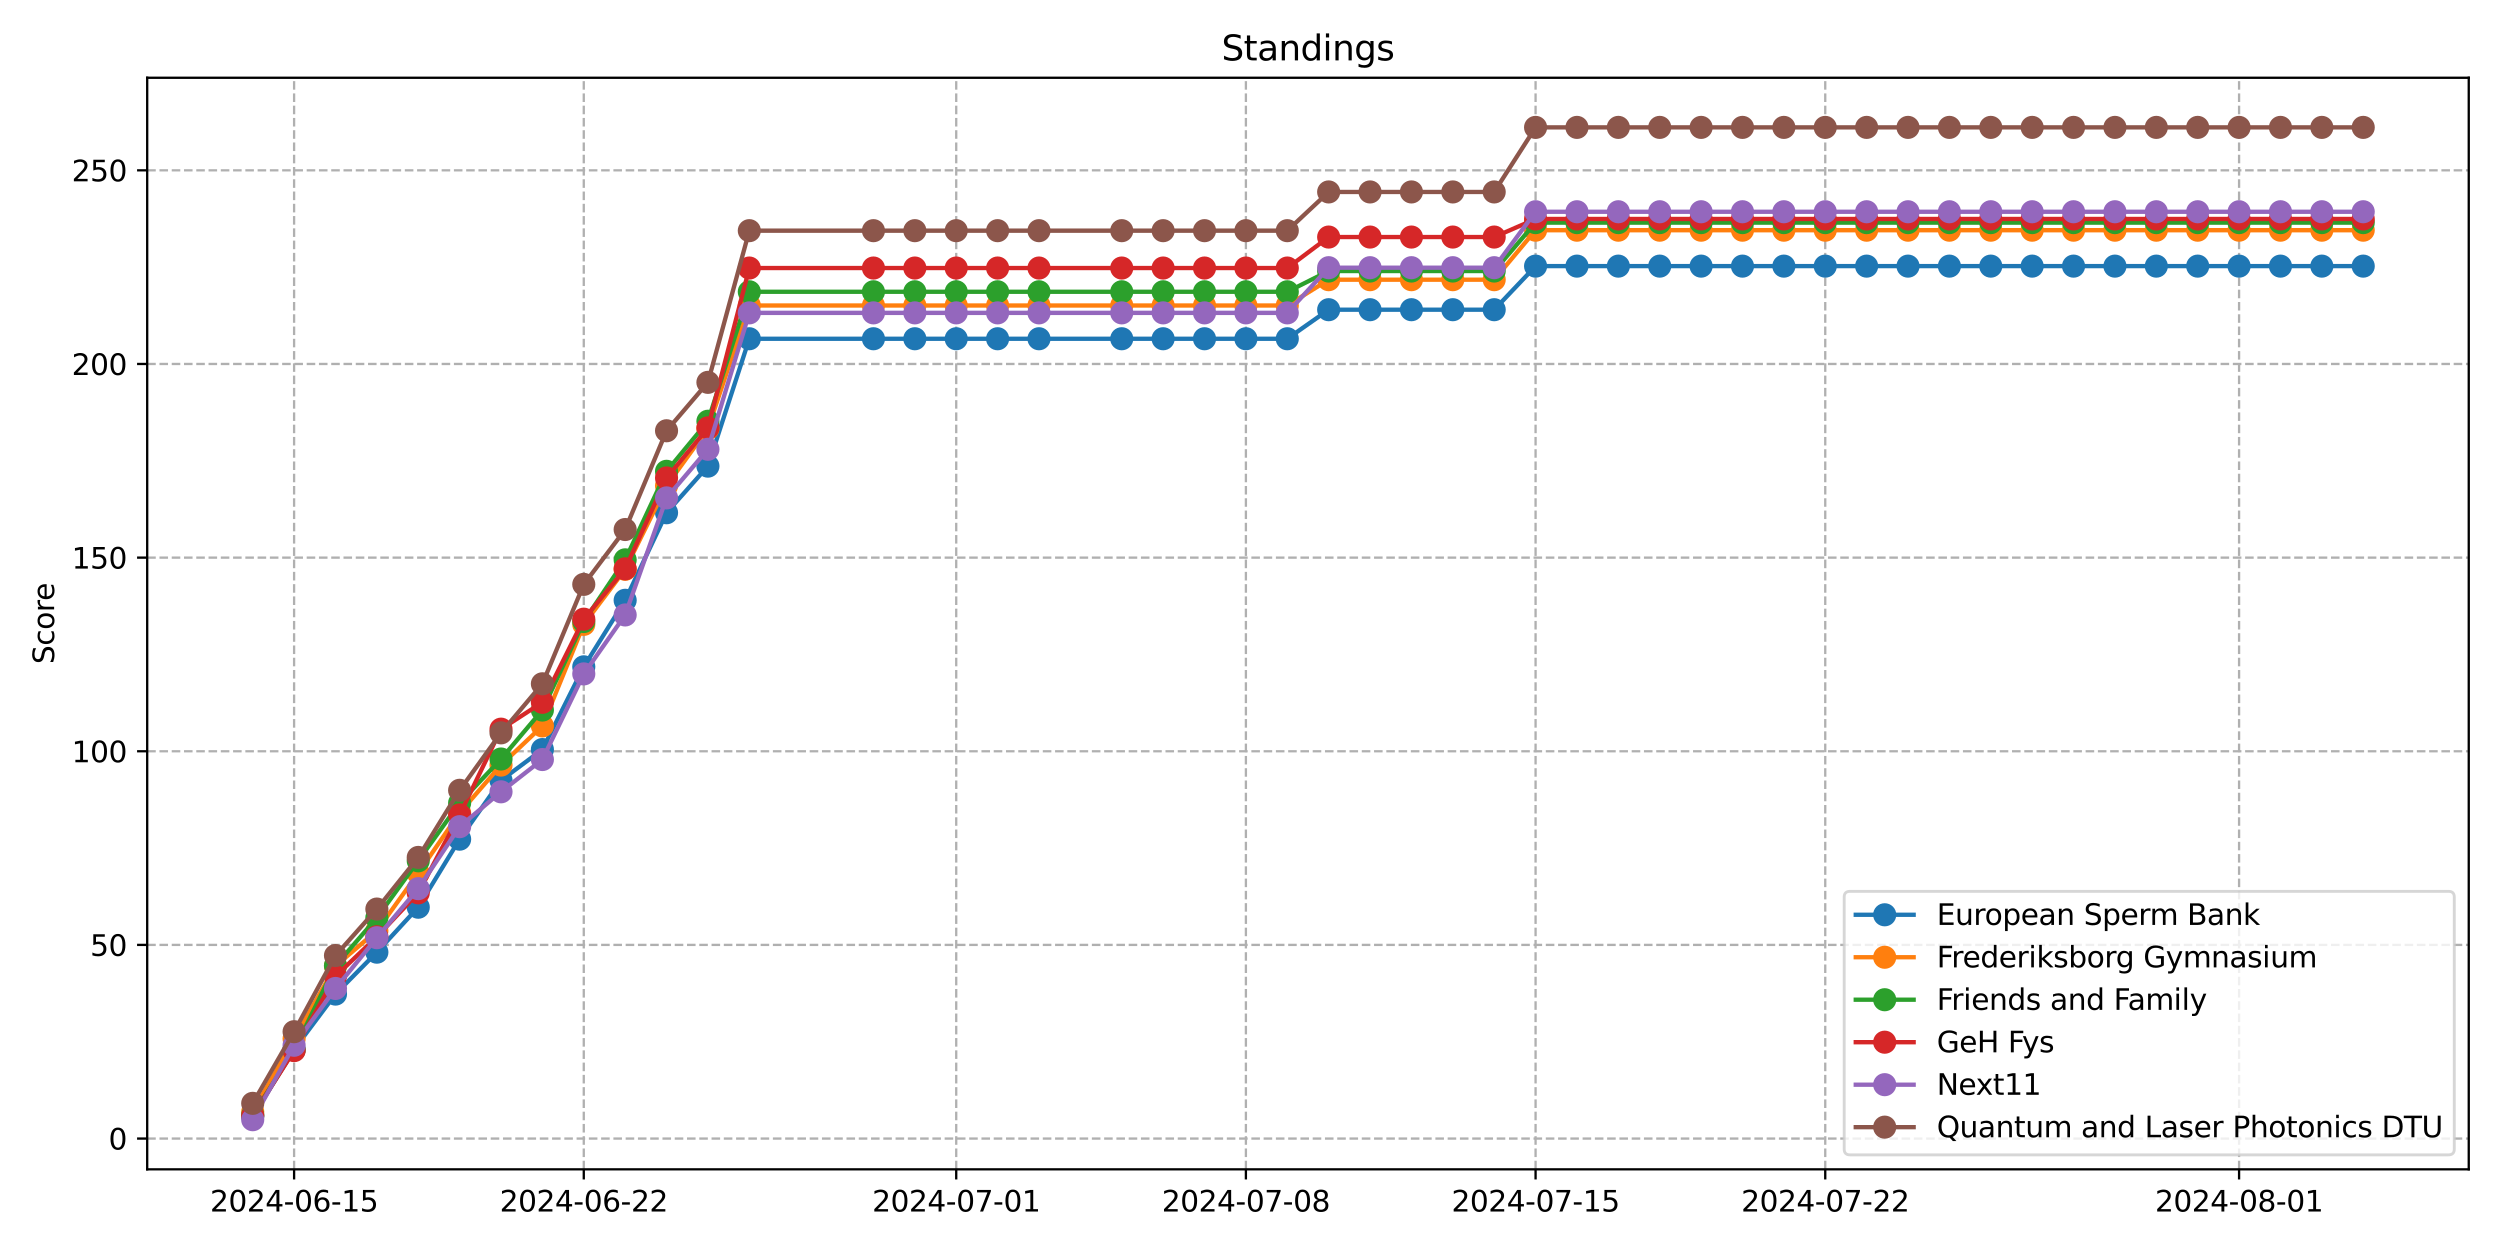 <?xml version="1.0" encoding="utf-8" standalone="no"?>
<!DOCTYPE svg PUBLIC "-//W3C//DTD SVG 1.1//EN"
  "http://www.w3.org/Graphics/SVG/1.1/DTD/svg11.dtd">
<svg xmlns:xlink="http://www.w3.org/1999/xlink" width="864pt" height="432pt" viewBox="0 0 864 432" xmlns="http://www.w3.org/2000/svg" version="1.1">
 <defs>
  <style type="text/css">*{stroke-linejoin: round; stroke-linecap: butt}</style>
 </defs>
 <g id="figure_1">
  <g id="patch_1">
   <path d="M 0 432 
L 864 432 
L 864 0 
L 0 0 
z
" style="fill: #ffffff"/>
  </g>
  <g id="axes_1">
   <g id="patch_2">
    <path d="M 50.87 404.12 
L 853.2 404.12 
L 853.2 26.88 
L 50.87 26.88 
z
" style="fill: #ffffff"/>
   </g>
   <g id="matplotlib.axis_1">
    <g id="xtick_1">
     <g id="line2d_1">
      <path d="M 101.641 404.12 
L 101.641 26.88 
" clip-path="url(#p08f869105a)" style="fill: none; stroke-dasharray: 2.96,1.28; stroke-dashoffset: 0; stroke: #b0b0b0; stroke-width: 0.8"/>
     </g>
     <g id="line2d_2">
      <defs>
       <path id="m0fdbb14377" d="M 0 0 
L 0 3.5 
" style="stroke: #000000; stroke-width: 0.8"/>
      </defs>
      <g>
       <use xlink:href="#m0fdbb14377" x="101.641" y="404.12" style="stroke: #000000; stroke-width: 0.8"/>
      </g>
     </g>
     <g id="text_1">
      <!-- 2024-06-15 -->
      <g transform="translate(72.584 418.718) scale(0.1 -0.1)">
       <defs>
        <path id="DejaVuSans-32" d="M 1228 531 
L 3431 531 
L 3431 0 
L 469 0 
L 469 531 
Q 828 903 1448 1529 
Q 2069 2156 2228 2338 
Q 2531 2678 2651 2914 
Q 2772 3150 2772 3378 
Q 2772 3750 2511 3984 
Q 2250 4219 1831 4219 
Q 1534 4219 1204 4116 
Q 875 4013 500 3803 
L 500 4441 
Q 881 4594 1212 4672 
Q 1544 4750 1819 4750 
Q 2544 4750 2975 4387 
Q 3406 4025 3406 3419 
Q 3406 3131 3298 2873 
Q 3191 2616 2906 2266 
Q 2828 2175 2409 1742 
Q 1991 1309 1228 531 
z
" transform="scale(0.016)"/>
        <path id="DejaVuSans-30" d="M 2034 4250 
Q 1547 4250 1301 3770 
Q 1056 3291 1056 2328 
Q 1056 1369 1301 889 
Q 1547 409 2034 409 
Q 2525 409 2770 889 
Q 3016 1369 3016 2328 
Q 3016 3291 2770 3770 
Q 2525 4250 2034 4250 
z
M 2034 4750 
Q 2819 4750 3233 4129 
Q 3647 3509 3647 2328 
Q 3647 1150 3233 529 
Q 2819 -91 2034 -91 
Q 1250 -91 836 529 
Q 422 1150 422 2328 
Q 422 3509 836 4129 
Q 1250 4750 2034 4750 
z
" transform="scale(0.016)"/>
        <path id="DejaVuSans-34" d="M 2419 4116 
L 825 1625 
L 2419 1625 
L 2419 4116 
z
M 2253 4666 
L 3047 4666 
L 3047 1625 
L 3713 1625 
L 3713 1100 
L 3047 1100 
L 3047 0 
L 2419 0 
L 2419 1100 
L 313 1100 
L 313 1709 
L 2253 4666 
z
" transform="scale(0.016)"/>
        <path id="DejaVuSans-2d" d="M 313 2009 
L 1997 2009 
L 1997 1497 
L 313 1497 
L 313 2009 
z
" transform="scale(0.016)"/>
        <path id="DejaVuSans-36" d="M 2113 2584 
Q 1688 2584 1439 2293 
Q 1191 2003 1191 1497 
Q 1191 994 1439 701 
Q 1688 409 2113 409 
Q 2538 409 2786 701 
Q 3034 994 3034 1497 
Q 3034 2003 2786 2293 
Q 2538 2584 2113 2584 
z
M 3366 4563 
L 3366 3988 
Q 3128 4100 2886 4159 
Q 2644 4219 2406 4219 
Q 1781 4219 1451 3797 
Q 1122 3375 1075 2522 
Q 1259 2794 1537 2939 
Q 1816 3084 2150 3084 
Q 2853 3084 3261 2657 
Q 3669 2231 3669 1497 
Q 3669 778 3244 343 
Q 2819 -91 2113 -91 
Q 1303 -91 875 529 
Q 447 1150 447 2328 
Q 447 3434 972 4092 
Q 1497 4750 2381 4750 
Q 2619 4750 2861 4703 
Q 3103 4656 3366 4563 
z
" transform="scale(0.016)"/>
        <path id="DejaVuSans-31" d="M 794 531 
L 1825 531 
L 1825 4091 
L 703 3866 
L 703 4441 
L 1819 4666 
L 2450 4666 
L 2450 531 
L 3481 531 
L 3481 0 
L 794 0 
L 794 531 
z
" transform="scale(0.016)"/>
        <path id="DejaVuSans-35" d="M 691 4666 
L 3169 4666 
L 3169 4134 
L 1269 4134 
L 1269 2991 
Q 1406 3038 1543 3061 
Q 1681 3084 1819 3084 
Q 2600 3084 3056 2656 
Q 3513 2228 3513 1497 
Q 3513 744 3044 326 
Q 2575 -91 1722 -91 
Q 1428 -91 1123 -41 
Q 819 9 494 109 
L 494 744 
Q 775 591 1075 516 
Q 1375 441 1709 441 
Q 2250 441 2565 725 
Q 2881 1009 2881 1497 
Q 2881 1984 2565 2268 
Q 2250 2553 1709 2553 
Q 1456 2553 1204 2497 
Q 953 2441 691 2322 
L 691 4666 
z
" transform="scale(0.016)"/>
       </defs>
       <use xlink:href="#DejaVuSans-32"/>
       <use xlink:href="#DejaVuSans-30" x="63.623"/>
       <use xlink:href="#DejaVuSans-32" x="127.246"/>
       <use xlink:href="#DejaVuSans-34" x="190.869"/>
       <use xlink:href="#DejaVuSans-2d" x="254.492"/>
       <use xlink:href="#DejaVuSans-30" x="290.576"/>
       <use xlink:href="#DejaVuSans-36" x="354.199"/>
       <use xlink:href="#DejaVuSans-2d" x="417.822"/>
       <use xlink:href="#DejaVuSans-31" x="453.906"/>
       <use xlink:href="#DejaVuSans-35" x="517.529"/>
      </g>
     </g>
    </g>
    <g id="xtick_2">
     <g id="line2d_3">
      <path d="M 201.754 404.12 
L 201.754 26.88 
" clip-path="url(#p08f869105a)" style="fill: none; stroke-dasharray: 2.96,1.28; stroke-dashoffset: 0; stroke: #b0b0b0; stroke-width: 0.8"/>
     </g>
     <g id="line2d_4">
      <g>
       <use xlink:href="#m0fdbb14377" x="201.754" y="404.12" style="stroke: #000000; stroke-width: 0.8"/>
      </g>
     </g>
     <g id="text_2">
      <!-- 2024-06-22 -->
      <g transform="translate(172.696 418.718) scale(0.1 -0.1)">
       <use xlink:href="#DejaVuSans-32"/>
       <use xlink:href="#DejaVuSans-30" x="63.623"/>
       <use xlink:href="#DejaVuSans-32" x="127.246"/>
       <use xlink:href="#DejaVuSans-34" x="190.869"/>
       <use xlink:href="#DejaVuSans-2d" x="254.492"/>
       <use xlink:href="#DejaVuSans-30" x="290.576"/>
       <use xlink:href="#DejaVuSans-36" x="354.199"/>
       <use xlink:href="#DejaVuSans-2d" x="417.822"/>
       <use xlink:href="#DejaVuSans-32" x="453.906"/>
       <use xlink:href="#DejaVuSans-32" x="517.529"/>
      </g>
     </g>
    </g>
    <g id="xtick_3">
     <g id="line2d_5">
      <path d="M 330.47 404.12 
L 330.47 26.88 
" clip-path="url(#p08f869105a)" style="fill: none; stroke-dasharray: 2.96,1.28; stroke-dashoffset: 0; stroke: #b0b0b0; stroke-width: 0.8"/>
     </g>
     <g id="line2d_6">
      <g>
       <use xlink:href="#m0fdbb14377" x="330.47" y="404.12" style="stroke: #000000; stroke-width: 0.8"/>
      </g>
     </g>
     <g id="text_3">
      <!-- 2024-07-01 -->
      <g transform="translate(301.412 418.718) scale(0.1 -0.1)">
       <defs>
        <path id="DejaVuSans-37" d="M 525 4666 
L 3525 4666 
L 3525 4397 
L 1831 0 
L 1172 0 
L 2766 4134 
L 525 4134 
L 525 4666 
z
" transform="scale(0.016)"/>
       </defs>
       <use xlink:href="#DejaVuSans-32"/>
       <use xlink:href="#DejaVuSans-30" x="63.623"/>
       <use xlink:href="#DejaVuSans-32" x="127.246"/>
       <use xlink:href="#DejaVuSans-34" x="190.869"/>
       <use xlink:href="#DejaVuSans-2d" x="254.492"/>
       <use xlink:href="#DejaVuSans-30" x="290.576"/>
       <use xlink:href="#DejaVuSans-37" x="354.199"/>
       <use xlink:href="#DejaVuSans-2d" x="417.822"/>
       <use xlink:href="#DejaVuSans-30" x="453.906"/>
       <use xlink:href="#DejaVuSans-31" x="517.529"/>
      </g>
     </g>
    </g>
    <g id="xtick_4">
     <g id="line2d_7">
      <path d="M 430.582 404.12 
L 430.582 26.88 
" clip-path="url(#p08f869105a)" style="fill: none; stroke-dasharray: 2.96,1.28; stroke-dashoffset: 0; stroke: #b0b0b0; stroke-width: 0.8"/>
     </g>
     <g id="line2d_8">
      <g>
       <use xlink:href="#m0fdbb14377" x="430.582" y="404.12" style="stroke: #000000; stroke-width: 0.8"/>
      </g>
     </g>
     <g id="text_4">
      <!-- 2024-07-08 -->
      <g transform="translate(401.525 418.718) scale(0.1 -0.1)">
       <defs>
        <path id="DejaVuSans-38" d="M 2034 2216 
Q 1584 2216 1326 1975 
Q 1069 1734 1069 1313 
Q 1069 891 1326 650 
Q 1584 409 2034 409 
Q 2484 409 2743 651 
Q 3003 894 3003 1313 
Q 3003 1734 2745 1975 
Q 2488 2216 2034 2216 
z
M 1403 2484 
Q 997 2584 770 2862 
Q 544 3141 544 3541 
Q 544 4100 942 4425 
Q 1341 4750 2034 4750 
Q 2731 4750 3128 4425 
Q 3525 4100 3525 3541 
Q 3525 3141 3298 2862 
Q 3072 2584 2669 2484 
Q 3125 2378 3379 2068 
Q 3634 1759 3634 1313 
Q 3634 634 3220 271 
Q 2806 -91 2034 -91 
Q 1263 -91 848 271 
Q 434 634 434 1313 
Q 434 1759 690 2068 
Q 947 2378 1403 2484 
z
M 1172 3481 
Q 1172 3119 1398 2916 
Q 1625 2713 2034 2713 
Q 2441 2713 2670 2916 
Q 2900 3119 2900 3481 
Q 2900 3844 2670 4047 
Q 2441 4250 2034 4250 
Q 1625 4250 1398 4047 
Q 1172 3844 1172 3481 
z
" transform="scale(0.016)"/>
       </defs>
       <use xlink:href="#DejaVuSans-32"/>
       <use xlink:href="#DejaVuSans-30" x="63.623"/>
       <use xlink:href="#DejaVuSans-32" x="127.246"/>
       <use xlink:href="#DejaVuSans-34" x="190.869"/>
       <use xlink:href="#DejaVuSans-2d" x="254.492"/>
       <use xlink:href="#DejaVuSans-30" x="290.576"/>
       <use xlink:href="#DejaVuSans-37" x="354.199"/>
       <use xlink:href="#DejaVuSans-2d" x="417.822"/>
       <use xlink:href="#DejaVuSans-30" x="453.906"/>
       <use xlink:href="#DejaVuSans-38" x="517.529"/>
      </g>
     </g>
    </g>
    <g id="xtick_5">
     <g id="line2d_9">
      <path d="M 530.695 404.12 
L 530.695 26.88 
" clip-path="url(#p08f869105a)" style="fill: none; stroke-dasharray: 2.96,1.28; stroke-dashoffset: 0; stroke: #b0b0b0; stroke-width: 0.8"/>
     </g>
     <g id="line2d_10">
      <g>
       <use xlink:href="#m0fdbb14377" x="530.695" y="404.12" style="stroke: #000000; stroke-width: 0.8"/>
      </g>
     </g>
     <g id="text_5">
      <!-- 2024-07-15 -->
      <g transform="translate(501.637 418.718) scale(0.1 -0.1)">
       <use xlink:href="#DejaVuSans-32"/>
       <use xlink:href="#DejaVuSans-30" x="63.623"/>
       <use xlink:href="#DejaVuSans-32" x="127.246"/>
       <use xlink:href="#DejaVuSans-34" x="190.869"/>
       <use xlink:href="#DejaVuSans-2d" x="254.492"/>
       <use xlink:href="#DejaVuSans-30" x="290.576"/>
       <use xlink:href="#DejaVuSans-37" x="354.199"/>
       <use xlink:href="#DejaVuSans-2d" x="417.822"/>
       <use xlink:href="#DejaVuSans-31" x="453.906"/>
       <use xlink:href="#DejaVuSans-35" x="517.529"/>
      </g>
     </g>
    </g>
    <g id="xtick_6">
     <g id="line2d_11">
      <path d="M 630.807 404.12 
L 630.807 26.88 
" clip-path="url(#p08f869105a)" style="fill: none; stroke-dasharray: 2.96,1.28; stroke-dashoffset: 0; stroke: #b0b0b0; stroke-width: 0.8"/>
     </g>
     <g id="line2d_12">
      <g>
       <use xlink:href="#m0fdbb14377" x="630.807" y="404.12" style="stroke: #000000; stroke-width: 0.8"/>
      </g>
     </g>
     <g id="text_6">
      <!-- 2024-07-22 -->
      <g transform="translate(601.749 418.718) scale(0.1 -0.1)">
       <use xlink:href="#DejaVuSans-32"/>
       <use xlink:href="#DejaVuSans-30" x="63.623"/>
       <use xlink:href="#DejaVuSans-32" x="127.246"/>
       <use xlink:href="#DejaVuSans-34" x="190.869"/>
       <use xlink:href="#DejaVuSans-2d" x="254.492"/>
       <use xlink:href="#DejaVuSans-30" x="290.576"/>
       <use xlink:href="#DejaVuSans-37" x="354.199"/>
       <use xlink:href="#DejaVuSans-2d" x="417.822"/>
       <use xlink:href="#DejaVuSans-32" x="453.906"/>
       <use xlink:href="#DejaVuSans-32" x="517.529"/>
      </g>
     </g>
    </g>
    <g id="xtick_7">
     <g id="line2d_13">
      <path d="M 773.825 404.12 
L 773.825 26.88 
" clip-path="url(#p08f869105a)" style="fill: none; stroke-dasharray: 2.96,1.28; stroke-dashoffset: 0; stroke: #b0b0b0; stroke-width: 0.8"/>
     </g>
     <g id="line2d_14">
      <g>
       <use xlink:href="#m0fdbb14377" x="773.825" y="404.12" style="stroke: #000000; stroke-width: 0.8"/>
      </g>
     </g>
     <g id="text_7">
      <!-- 2024-08-01 -->
      <g transform="translate(744.767 418.718) scale(0.1 -0.1)">
       <use xlink:href="#DejaVuSans-32"/>
       <use xlink:href="#DejaVuSans-30" x="63.623"/>
       <use xlink:href="#DejaVuSans-32" x="127.246"/>
       <use xlink:href="#DejaVuSans-34" x="190.869"/>
       <use xlink:href="#DejaVuSans-2d" x="254.492"/>
       <use xlink:href="#DejaVuSans-30" x="290.576"/>
       <use xlink:href="#DejaVuSans-38" x="354.199"/>
       <use xlink:href="#DejaVuSans-2d" x="417.822"/>
       <use xlink:href="#DejaVuSans-30" x="453.906"/>
       <use xlink:href="#DejaVuSans-31" x="517.529"/>
      </g>
     </g>
    </g>
   </g>
   <g id="matplotlib.axis_2">
    <g id="ytick_1">
     <g id="line2d_15">
      <path d="M 50.87 393.482 
L 853.2 393.482 
" clip-path="url(#p08f869105a)" style="fill: none; stroke-dasharray: 2.96,1.28; stroke-dashoffset: 0; stroke: #b0b0b0; stroke-width: 0.8"/>
     </g>
     <g id="line2d_16">
      <defs>
       <path id="mcec543f148" d="M 0 0 
L -3.5 0 
" style="stroke: #000000; stroke-width: 0.8"/>
      </defs>
      <g>
       <use xlink:href="#mcec543f148" x="50.87" y="393.482" style="stroke: #000000; stroke-width: 0.8"/>
      </g>
     </g>
     <g id="text_8">
      <!-- 0 -->
      <g transform="translate(37.508 397.281) scale(0.1 -0.1)">
       <use xlink:href="#DejaVuSans-30"/>
      </g>
     </g>
    </g>
    <g id="ytick_2">
     <g id="line2d_17">
      <path d="M 50.87 326.559 
L 853.2 326.559 
" clip-path="url(#p08f869105a)" style="fill: none; stroke-dasharray: 2.96,1.28; stroke-dashoffset: 0; stroke: #b0b0b0; stroke-width: 0.8"/>
     </g>
     <g id="line2d_18">
      <g>
       <use xlink:href="#mcec543f148" x="50.87" y="326.559" style="stroke: #000000; stroke-width: 0.8"/>
      </g>
     </g>
     <g id="text_9">
      <!-- 50 -->
      <g transform="translate(31.145 330.359) scale(0.1 -0.1)">
       <use xlink:href="#DejaVuSans-35"/>
       <use xlink:href="#DejaVuSans-30" x="63.623"/>
      </g>
     </g>
    </g>
    <g id="ytick_3">
     <g id="line2d_19">
      <path d="M 50.87 259.637 
L 853.2 259.637 
" clip-path="url(#p08f869105a)" style="fill: none; stroke-dasharray: 2.96,1.28; stroke-dashoffset: 0; stroke: #b0b0b0; stroke-width: 0.8"/>
     </g>
     <g id="line2d_20">
      <g>
       <use xlink:href="#mcec543f148" x="50.87" y="259.637" style="stroke: #000000; stroke-width: 0.8"/>
      </g>
     </g>
     <g id="text_10">
      <!-- 100 -->
      <g transform="translate(24.782 263.436) scale(0.1 -0.1)">
       <use xlink:href="#DejaVuSans-31"/>
       <use xlink:href="#DejaVuSans-30" x="63.623"/>
       <use xlink:href="#DejaVuSans-30" x="127.246"/>
      </g>
     </g>
    </g>
    <g id="ytick_4">
     <g id="line2d_21">
      <path d="M 50.87 192.714 
L 853.2 192.714 
" clip-path="url(#p08f869105a)" style="fill: none; stroke-dasharray: 2.96,1.28; stroke-dashoffset: 0; stroke: #b0b0b0; stroke-width: 0.8"/>
     </g>
     <g id="line2d_22">
      <g>
       <use xlink:href="#mcec543f148" x="50.87" y="192.714" style="stroke: #000000; stroke-width: 0.8"/>
      </g>
     </g>
     <g id="text_11">
      <!-- 150 -->
      <g transform="translate(24.782 196.513) scale(0.1 -0.1)">
       <use xlink:href="#DejaVuSans-31"/>
       <use xlink:href="#DejaVuSans-35" x="63.623"/>
       <use xlink:href="#DejaVuSans-30" x="127.246"/>
      </g>
     </g>
    </g>
    <g id="ytick_5">
     <g id="line2d_23">
      <path d="M 50.87 125.791 
L 853.2 125.791 
" clip-path="url(#p08f869105a)" style="fill: none; stroke-dasharray: 2.96,1.28; stroke-dashoffset: 0; stroke: #b0b0b0; stroke-width: 0.8"/>
     </g>
     <g id="line2d_24">
      <g>
       <use xlink:href="#mcec543f148" x="50.87" y="125.791" style="stroke: #000000; stroke-width: 0.8"/>
      </g>
     </g>
     <g id="text_12">
      <!-- 200 -->
      <g transform="translate(24.782 129.59) scale(0.1 -0.1)">
       <use xlink:href="#DejaVuSans-32"/>
       <use xlink:href="#DejaVuSans-30" x="63.623"/>
       <use xlink:href="#DejaVuSans-30" x="127.246"/>
      </g>
     </g>
    </g>
    <g id="ytick_6">
     <g id="line2d_25">
      <path d="M 50.87 58.868 
L 853.2 58.868 
" clip-path="url(#p08f869105a)" style="fill: none; stroke-dasharray: 2.96,1.28; stroke-dashoffset: 0; stroke: #b0b0b0; stroke-width: 0.8"/>
     </g>
     <g id="line2d_26">
      <g>
       <use xlink:href="#mcec543f148" x="50.87" y="58.868" style="stroke: #000000; stroke-width: 0.8"/>
      </g>
     </g>
     <g id="text_13">
      <!-- 250 -->
      <g transform="translate(24.782 62.667) scale(0.1 -0.1)">
       <use xlink:href="#DejaVuSans-32"/>
       <use xlink:href="#DejaVuSans-35" x="63.623"/>
       <use xlink:href="#DejaVuSans-30" x="127.246"/>
      </g>
     </g>
    </g>
    <g id="text_14">
     <!-- Score -->
     <g transform="translate(18.703 229.502) rotate(-90) scale(0.1 -0.1)">
      <defs>
       <path id="DejaVuSans-53" d="M 3425 4513 
L 3425 3897 
Q 3066 4069 2747 4153 
Q 2428 4238 2131 4238 
Q 1616 4238 1336 4038 
Q 1056 3838 1056 3469 
Q 1056 3159 1242 3001 
Q 1428 2844 1947 2747 
L 2328 2669 
Q 3034 2534 3370 2195 
Q 3706 1856 3706 1288 
Q 3706 609 3251 259 
Q 2797 -91 1919 -91 
Q 1588 -91 1214 -16 
Q 841 59 441 206 
L 441 856 
Q 825 641 1194 531 
Q 1563 422 1919 422 
Q 2459 422 2753 634 
Q 3047 847 3047 1241 
Q 3047 1584 2836 1778 
Q 2625 1972 2144 2069 
L 1759 2144 
Q 1053 2284 737 2584 
Q 422 2884 422 3419 
Q 422 4038 858 4394 
Q 1294 4750 2059 4750 
Q 2388 4750 2728 4690 
Q 3069 4631 3425 4513 
z
" transform="scale(0.016)"/>
       <path id="DejaVuSans-63" d="M 3122 3366 
L 3122 2828 
Q 2878 2963 2633 3030 
Q 2388 3097 2138 3097 
Q 1578 3097 1268 2742 
Q 959 2388 959 1747 
Q 959 1106 1268 751 
Q 1578 397 2138 397 
Q 2388 397 2633 464 
Q 2878 531 3122 666 
L 3122 134 
Q 2881 22 2623 -34 
Q 2366 -91 2075 -91 
Q 1284 -91 818 406 
Q 353 903 353 1747 
Q 353 2603 823 3093 
Q 1294 3584 2113 3584 
Q 2378 3584 2631 3529 
Q 2884 3475 3122 3366 
z
" transform="scale(0.016)"/>
       <path id="DejaVuSans-6f" d="M 1959 3097 
Q 1497 3097 1228 2736 
Q 959 2375 959 1747 
Q 959 1119 1226 758 
Q 1494 397 1959 397 
Q 2419 397 2687 759 
Q 2956 1122 2956 1747 
Q 2956 2369 2687 2733 
Q 2419 3097 1959 3097 
z
M 1959 3584 
Q 2709 3584 3137 3096 
Q 3566 2609 3566 1747 
Q 3566 888 3137 398 
Q 2709 -91 1959 -91 
Q 1206 -91 779 398 
Q 353 888 353 1747 
Q 353 2609 779 3096 
Q 1206 3584 1959 3584 
z
" transform="scale(0.016)"/>
       <path id="DejaVuSans-72" d="M 2631 2963 
Q 2534 3019 2420 3045 
Q 2306 3072 2169 3072 
Q 1681 3072 1420 2755 
Q 1159 2438 1159 1844 
L 1159 0 
L 581 0 
L 581 3500 
L 1159 3500 
L 1159 2956 
Q 1341 3275 1631 3429 
Q 1922 3584 2338 3584 
Q 2397 3584 2469 3576 
Q 2541 3569 2628 3553 
L 2631 2963 
z
" transform="scale(0.016)"/>
       <path id="DejaVuSans-65" d="M 3597 1894 
L 3597 1613 
L 953 1613 
Q 991 1019 1311 708 
Q 1631 397 2203 397 
Q 2534 397 2845 478 
Q 3156 559 3463 722 
L 3463 178 
Q 3153 47 2828 -22 
Q 2503 -91 2169 -91 
Q 1331 -91 842 396 
Q 353 884 353 1716 
Q 353 2575 817 3079 
Q 1281 3584 2069 3584 
Q 2775 3584 3186 3129 
Q 3597 2675 3597 1894 
z
M 3022 2063 
Q 3016 2534 2758 2815 
Q 2500 3097 2075 3097 
Q 1594 3097 1305 2825 
Q 1016 2553 972 2059 
L 3022 2063 
z
" transform="scale(0.016)"/>
      </defs>
      <use xlink:href="#DejaVuSans-53"/>
      <use xlink:href="#DejaVuSans-63" x="63.477"/>
      <use xlink:href="#DejaVuSans-6f" x="118.457"/>
      <use xlink:href="#DejaVuSans-72" x="179.639"/>
      <use xlink:href="#DejaVuSans-65" x="218.502"/>
     </g>
    </g>
   </g>
   <g id="line2d_27">
    <path d="M 87.34 385.812 
L 101.641 362.676 
L 115.943 343.555 
L 130.245 329.071 
L 144.547 313.535 
L 158.848 290.017 
L 173.15 269.701 
L 187.452 259.041 
L 201.754 230.455 
L 216.056 207.463 
L 230.357 177.204 
L 244.659 161.095 
L 258.961 117.069 
L 301.866 117.069 
L 316.168 117.069 
L 330.47 117.069 
L 344.772 117.069 
L 359.073 117.069 
L 387.677 117.069 
L 401.979 117.069 
L 416.281 117.069 
L 430.582 117.069 
L 444.884 117.069 
L 459.186 107.031 
L 473.488 107.031 
L 487.789 107.031 
L 502.091 107.031 
L 516.393 107.031 
L 530.695 91.973 
L 544.997 91.973 
L 559.298 91.973 
L 573.6 91.973 
L 587.902 91.973 
L 602.204 91.973 
L 616.505 91.973 
L 630.807 91.973 
L 645.109 91.973 
L 659.411 91.973 
L 673.713 91.973 
L 688.014 91.973 
L 702.316 91.973 
L 716.618 91.973 
L 730.92 91.973 
L 745.222 91.973 
L 759.523 91.973 
L 773.825 91.973 
L 788.127 91.973 
L 802.429 91.973 
L 816.73 91.973 
" clip-path="url(#p08f869105a)" style="fill: none; stroke: #1f77b4; stroke-width: 1.5; stroke-linecap: square"/>
    <defs>
     <path id="me4eddbb22c" d="M 0 3.5 
C 0.928 3.5 1.819 3.131 2.475 2.475 
C 3.131 1.819 3.5 0.928 3.5 0 
C 3.5 -0.928 3.131 -1.819 2.475 -2.475 
C 1.819 -3.131 0.928 -3.5 0 -3.5 
C -0.928 -3.5 -1.819 -3.131 -2.475 -2.475 
C -3.131 -1.819 -3.5 -0.928 -3.5 0 
C -3.5 0.928 -3.131 1.819 -2.475 2.475 
C -1.819 3.131 -0.928 3.5 0 3.5 
z
" style="stroke: #1f77b4"/>
    </defs>
    <g clip-path="url(#p08f869105a)">
     <use xlink:href="#me4eddbb22c" x="87.34" y="385.812" style="fill: #1f77b4; stroke: #1f77b4"/>
     <use xlink:href="#me4eddbb22c" x="101.641" y="362.676" style="fill: #1f77b4; stroke: #1f77b4"/>
     <use xlink:href="#me4eddbb22c" x="115.943" y="343.555" style="fill: #1f77b4; stroke: #1f77b4"/>
     <use xlink:href="#me4eddbb22c" x="130.245" y="329.071" style="fill: #1f77b4; stroke: #1f77b4"/>
     <use xlink:href="#me4eddbb22c" x="144.547" y="313.535" style="fill: #1f77b4; stroke: #1f77b4"/>
     <use xlink:href="#me4eddbb22c" x="158.848" y="290.017" style="fill: #1f77b4; stroke: #1f77b4"/>
     <use xlink:href="#me4eddbb22c" x="173.15" y="269.701" style="fill: #1f77b4; stroke: #1f77b4"/>
     <use xlink:href="#me4eddbb22c" x="187.452" y="259.041" style="fill: #1f77b4; stroke: #1f77b4"/>
     <use xlink:href="#me4eddbb22c" x="201.754" y="230.455" style="fill: #1f77b4; stroke: #1f77b4"/>
     <use xlink:href="#me4eddbb22c" x="216.056" y="207.463" style="fill: #1f77b4; stroke: #1f77b4"/>
     <use xlink:href="#me4eddbb22c" x="230.357" y="177.204" style="fill: #1f77b4; stroke: #1f77b4"/>
     <use xlink:href="#me4eddbb22c" x="244.659" y="161.095" style="fill: #1f77b4; stroke: #1f77b4"/>
     <use xlink:href="#me4eddbb22c" x="258.961" y="117.069" style="fill: #1f77b4; stroke: #1f77b4"/>
     <use xlink:href="#me4eddbb22c" x="301.866" y="117.069" style="fill: #1f77b4; stroke: #1f77b4"/>
     <use xlink:href="#me4eddbb22c" x="316.168" y="117.069" style="fill: #1f77b4; stroke: #1f77b4"/>
     <use xlink:href="#me4eddbb22c" x="330.47" y="117.069" style="fill: #1f77b4; stroke: #1f77b4"/>
     <use xlink:href="#me4eddbb22c" x="344.772" y="117.069" style="fill: #1f77b4; stroke: #1f77b4"/>
     <use xlink:href="#me4eddbb22c" x="359.073" y="117.069" style="fill: #1f77b4; stroke: #1f77b4"/>
     <use xlink:href="#me4eddbb22c" x="387.677" y="117.069" style="fill: #1f77b4; stroke: #1f77b4"/>
     <use xlink:href="#me4eddbb22c" x="401.979" y="117.069" style="fill: #1f77b4; stroke: #1f77b4"/>
     <use xlink:href="#me4eddbb22c" x="416.281" y="117.069" style="fill: #1f77b4; stroke: #1f77b4"/>
     <use xlink:href="#me4eddbb22c" x="430.582" y="117.069" style="fill: #1f77b4; stroke: #1f77b4"/>
     <use xlink:href="#me4eddbb22c" x="444.884" y="117.069" style="fill: #1f77b4; stroke: #1f77b4"/>
     <use xlink:href="#me4eddbb22c" x="459.186" y="107.031" style="fill: #1f77b4; stroke: #1f77b4"/>
     <use xlink:href="#me4eddbb22c" x="473.488" y="107.031" style="fill: #1f77b4; stroke: #1f77b4"/>
     <use xlink:href="#me4eddbb22c" x="487.789" y="107.031" style="fill: #1f77b4; stroke: #1f77b4"/>
     <use xlink:href="#me4eddbb22c" x="502.091" y="107.031" style="fill: #1f77b4; stroke: #1f77b4"/>
     <use xlink:href="#me4eddbb22c" x="516.393" y="107.031" style="fill: #1f77b4; stroke: #1f77b4"/>
     <use xlink:href="#me4eddbb22c" x="530.695" y="91.973" style="fill: #1f77b4; stroke: #1f77b4"/>
     <use xlink:href="#me4eddbb22c" x="544.997" y="91.973" style="fill: #1f77b4; stroke: #1f77b4"/>
     <use xlink:href="#me4eddbb22c" x="559.298" y="91.973" style="fill: #1f77b4; stroke: #1f77b4"/>
     <use xlink:href="#me4eddbb22c" x="573.6" y="91.973" style="fill: #1f77b4; stroke: #1f77b4"/>
     <use xlink:href="#me4eddbb22c" x="587.902" y="91.973" style="fill: #1f77b4; stroke: #1f77b4"/>
     <use xlink:href="#me4eddbb22c" x="602.204" y="91.973" style="fill: #1f77b4; stroke: #1f77b4"/>
     <use xlink:href="#me4eddbb22c" x="616.505" y="91.973" style="fill: #1f77b4; stroke: #1f77b4"/>
     <use xlink:href="#me4eddbb22c" x="630.807" y="91.973" style="fill: #1f77b4; stroke: #1f77b4"/>
     <use xlink:href="#me4eddbb22c" x="645.109" y="91.973" style="fill: #1f77b4; stroke: #1f77b4"/>
     <use xlink:href="#me4eddbb22c" x="659.411" y="91.973" style="fill: #1f77b4; stroke: #1f77b4"/>
     <use xlink:href="#me4eddbb22c" x="673.713" y="91.973" style="fill: #1f77b4; stroke: #1f77b4"/>
     <use xlink:href="#me4eddbb22c" x="688.014" y="91.973" style="fill: #1f77b4; stroke: #1f77b4"/>
     <use xlink:href="#me4eddbb22c" x="702.316" y="91.973" style="fill: #1f77b4; stroke: #1f77b4"/>
     <use xlink:href="#me4eddbb22c" x="716.618" y="91.973" style="fill: #1f77b4; stroke: #1f77b4"/>
     <use xlink:href="#me4eddbb22c" x="730.92" y="91.973" style="fill: #1f77b4; stroke: #1f77b4"/>
     <use xlink:href="#me4eddbb22c" x="745.222" y="91.973" style="fill: #1f77b4; stroke: #1f77b4"/>
     <use xlink:href="#me4eddbb22c" x="759.523" y="91.973" style="fill: #1f77b4; stroke: #1f77b4"/>
     <use xlink:href="#me4eddbb22c" x="773.825" y="91.973" style="fill: #1f77b4; stroke: #1f77b4"/>
     <use xlink:href="#me4eddbb22c" x="788.127" y="91.973" style="fill: #1f77b4; stroke: #1f77b4"/>
     <use xlink:href="#me4eddbb22c" x="802.429" y="91.973" style="fill: #1f77b4; stroke: #1f77b4"/>
     <use xlink:href="#me4eddbb22c" x="816.73" y="91.973" style="fill: #1f77b4; stroke: #1f77b4"/>
    </g>
   </g>
   <g id="line2d_28">
    <path d="M 87.34 384.278 
L 101.641 358.996 
L 115.943 333.863 
L 130.245 321.668 
L 144.547 301.74 
L 158.848 280.919 
L 173.15 264.412 
L 187.452 250.878 
L 201.754 215.781 
L 216.056 196.745 
L 230.357 167.894 
L 244.659 148.115 
L 258.961 105.582 
L 301.866 105.582 
L 316.168 105.582 
L 330.47 105.582 
L 344.772 105.582 
L 359.073 105.582 
L 387.677 105.582 
L 401.979 105.582 
L 416.281 105.582 
L 430.582 105.582 
L 444.884 105.582 
L 459.186 96.659 
L 473.488 96.659 
L 487.789 96.659 
L 502.091 96.659 
L 516.393 96.659 
L 530.695 79.556 
L 544.997 79.556 
L 559.298 79.556 
L 573.6 79.556 
L 587.902 79.556 
L 602.204 79.556 
L 616.505 79.556 
L 630.807 79.556 
L 645.109 79.556 
L 659.411 79.556 
L 673.713 79.556 
L 688.014 79.556 
L 702.316 79.556 
L 716.618 79.556 
L 730.92 79.556 
L 745.222 79.556 
L 759.523 79.556 
L 773.825 79.556 
L 788.127 79.556 
L 802.429 79.556 
L 816.73 79.556 
" clip-path="url(#p08f869105a)" style="fill: none; stroke: #ff7f0e; stroke-width: 1.5; stroke-linecap: square"/>
    <defs>
     <path id="m8abfd217a1" d="M 0 3.5 
C 0.928 3.5 1.819 3.131 2.475 2.475 
C 3.131 1.819 3.5 0.928 3.5 0 
C 3.5 -0.928 3.131 -1.819 2.475 -2.475 
C 1.819 -3.131 0.928 -3.5 0 -3.5 
C -0.928 -3.5 -1.819 -3.131 -2.475 -2.475 
C -3.131 -1.819 -3.5 -0.928 -3.5 0 
C -3.5 0.928 -3.131 1.819 -2.475 2.475 
C -1.819 3.131 -0.928 3.5 0 3.5 
z
" style="stroke: #ff7f0e"/>
    </defs>
    <g clip-path="url(#p08f869105a)">
     <use xlink:href="#m8abfd217a1" x="87.34" y="384.278" style="fill: #ff7f0e; stroke: #ff7f0e"/>
     <use xlink:href="#m8abfd217a1" x="101.641" y="358.996" style="fill: #ff7f0e; stroke: #ff7f0e"/>
     <use xlink:href="#m8abfd217a1" x="115.943" y="333.863" style="fill: #ff7f0e; stroke: #ff7f0e"/>
     <use xlink:href="#m8abfd217a1" x="130.245" y="321.668" style="fill: #ff7f0e; stroke: #ff7f0e"/>
     <use xlink:href="#m8abfd217a1" x="144.547" y="301.74" style="fill: #ff7f0e; stroke: #ff7f0e"/>
     <use xlink:href="#m8abfd217a1" x="158.848" y="280.919" style="fill: #ff7f0e; stroke: #ff7f0e"/>
     <use xlink:href="#m8abfd217a1" x="173.15" y="264.412" style="fill: #ff7f0e; stroke: #ff7f0e"/>
     <use xlink:href="#m8abfd217a1" x="187.452" y="250.878" style="fill: #ff7f0e; stroke: #ff7f0e"/>
     <use xlink:href="#m8abfd217a1" x="201.754" y="215.781" style="fill: #ff7f0e; stroke: #ff7f0e"/>
     <use xlink:href="#m8abfd217a1" x="216.056" y="196.745" style="fill: #ff7f0e; stroke: #ff7f0e"/>
     <use xlink:href="#m8abfd217a1" x="230.357" y="167.894" style="fill: #ff7f0e; stroke: #ff7f0e"/>
     <use xlink:href="#m8abfd217a1" x="244.659" y="148.115" style="fill: #ff7f0e; stroke: #ff7f0e"/>
     <use xlink:href="#m8abfd217a1" x="258.961" y="105.582" style="fill: #ff7f0e; stroke: #ff7f0e"/>
     <use xlink:href="#m8abfd217a1" x="301.866" y="105.582" style="fill: #ff7f0e; stroke: #ff7f0e"/>
     <use xlink:href="#m8abfd217a1" x="316.168" y="105.582" style="fill: #ff7f0e; stroke: #ff7f0e"/>
     <use xlink:href="#m8abfd217a1" x="330.47" y="105.582" style="fill: #ff7f0e; stroke: #ff7f0e"/>
     <use xlink:href="#m8abfd217a1" x="344.772" y="105.582" style="fill: #ff7f0e; stroke: #ff7f0e"/>
     <use xlink:href="#m8abfd217a1" x="359.073" y="105.582" style="fill: #ff7f0e; stroke: #ff7f0e"/>
     <use xlink:href="#m8abfd217a1" x="387.677" y="105.582" style="fill: #ff7f0e; stroke: #ff7f0e"/>
     <use xlink:href="#m8abfd217a1" x="401.979" y="105.582" style="fill: #ff7f0e; stroke: #ff7f0e"/>
     <use xlink:href="#m8abfd217a1" x="416.281" y="105.582" style="fill: #ff7f0e; stroke: #ff7f0e"/>
     <use xlink:href="#m8abfd217a1" x="430.582" y="105.582" style="fill: #ff7f0e; stroke: #ff7f0e"/>
     <use xlink:href="#m8abfd217a1" x="444.884" y="105.582" style="fill: #ff7f0e; stroke: #ff7f0e"/>
     <use xlink:href="#m8abfd217a1" x="459.186" y="96.659" style="fill: #ff7f0e; stroke: #ff7f0e"/>
     <use xlink:href="#m8abfd217a1" x="473.488" y="96.659" style="fill: #ff7f0e; stroke: #ff7f0e"/>
     <use xlink:href="#m8abfd217a1" x="487.789" y="96.659" style="fill: #ff7f0e; stroke: #ff7f0e"/>
     <use xlink:href="#m8abfd217a1" x="502.091" y="96.659" style="fill: #ff7f0e; stroke: #ff7f0e"/>
     <use xlink:href="#m8abfd217a1" x="516.393" y="96.659" style="fill: #ff7f0e; stroke: #ff7f0e"/>
     <use xlink:href="#m8abfd217a1" x="530.695" y="79.556" style="fill: #ff7f0e; stroke: #ff7f0e"/>
     <use xlink:href="#m8abfd217a1" x="544.997" y="79.556" style="fill: #ff7f0e; stroke: #ff7f0e"/>
     <use xlink:href="#m8abfd217a1" x="559.298" y="79.556" style="fill: #ff7f0e; stroke: #ff7f0e"/>
     <use xlink:href="#m8abfd217a1" x="573.6" y="79.556" style="fill: #ff7f0e; stroke: #ff7f0e"/>
     <use xlink:href="#m8abfd217a1" x="587.902" y="79.556" style="fill: #ff7f0e; stroke: #ff7f0e"/>
     <use xlink:href="#m8abfd217a1" x="602.204" y="79.556" style="fill: #ff7f0e; stroke: #ff7f0e"/>
     <use xlink:href="#m8abfd217a1" x="616.505" y="79.556" style="fill: #ff7f0e; stroke: #ff7f0e"/>
     <use xlink:href="#m8abfd217a1" x="630.807" y="79.556" style="fill: #ff7f0e; stroke: #ff7f0e"/>
     <use xlink:href="#m8abfd217a1" x="645.109" y="79.556" style="fill: #ff7f0e; stroke: #ff7f0e"/>
     <use xlink:href="#m8abfd217a1" x="659.411" y="79.556" style="fill: #ff7f0e; stroke: #ff7f0e"/>
     <use xlink:href="#m8abfd217a1" x="673.713" y="79.556" style="fill: #ff7f0e; stroke: #ff7f0e"/>
     <use xlink:href="#m8abfd217a1" x="688.014" y="79.556" style="fill: #ff7f0e; stroke: #ff7f0e"/>
     <use xlink:href="#m8abfd217a1" x="702.316" y="79.556" style="fill: #ff7f0e; stroke: #ff7f0e"/>
     <use xlink:href="#m8abfd217a1" x="716.618" y="79.556" style="fill: #ff7f0e; stroke: #ff7f0e"/>
     <use xlink:href="#m8abfd217a1" x="730.92" y="79.556" style="fill: #ff7f0e; stroke: #ff7f0e"/>
     <use xlink:href="#m8abfd217a1" x="745.222" y="79.556" style="fill: #ff7f0e; stroke: #ff7f0e"/>
     <use xlink:href="#m8abfd217a1" x="759.523" y="79.556" style="fill: #ff7f0e; stroke: #ff7f0e"/>
     <use xlink:href="#m8abfd217a1" x="773.825" y="79.556" style="fill: #ff7f0e; stroke: #ff7f0e"/>
     <use xlink:href="#m8abfd217a1" x="788.127" y="79.556" style="fill: #ff7f0e; stroke: #ff7f0e"/>
     <use xlink:href="#m8abfd217a1" x="802.429" y="79.556" style="fill: #ff7f0e; stroke: #ff7f0e"/>
     <use xlink:href="#m8abfd217a1" x="816.73" y="79.556" style="fill: #ff7f0e; stroke: #ff7f0e"/>
    </g>
   </g>
   <g id="line2d_29">
    <path d="M 87.34 385.358 
L 101.641 362.891 
L 115.943 333.732 
L 130.245 317.192 
L 144.547 297.498 
L 158.848 277.517 
L 173.15 262.316 
L 187.452 245.394 
L 201.754 214.8 
L 216.056 193.481 
L 230.357 162.887 
L 244.659 145.583 
L 258.961 100.84 
L 301.866 100.84 
L 316.168 100.84 
L 330.47 100.84 
L 344.772 100.84 
L 359.073 100.84 
L 387.677 100.84 
L 401.979 100.84 
L 416.281 100.84 
L 430.582 100.84 
L 444.884 100.84 
L 459.186 93.67 
L 473.488 93.67 
L 487.789 93.67 
L 502.091 93.67 
L 516.393 93.67 
L 530.695 76.939 
L 544.997 76.939 
L 559.298 76.939 
L 573.6 76.939 
L 587.902 76.939 
L 602.204 76.939 
L 616.505 76.939 
L 630.807 76.939 
L 645.109 76.939 
L 659.411 76.939 
L 673.713 76.939 
L 688.014 76.939 
L 702.316 76.939 
L 716.618 76.939 
L 730.92 76.939 
L 745.222 76.939 
L 759.523 76.939 
L 773.825 76.939 
L 788.127 76.939 
L 802.429 76.939 
L 816.73 76.939 
" clip-path="url(#p08f869105a)" style="fill: none; stroke: #2ca02c; stroke-width: 1.5; stroke-linecap: square"/>
    <defs>
     <path id="m82dcb8add8" d="M 0 3.5 
C 0.928 3.5 1.819 3.131 2.475 2.475 
C 3.131 1.819 3.5 0.928 3.5 0 
C 3.5 -0.928 3.131 -1.819 2.475 -2.475 
C 1.819 -3.131 0.928 -3.5 0 -3.5 
C -0.928 -3.5 -1.819 -3.131 -2.475 -2.475 
C -3.131 -1.819 -3.5 -0.928 -3.5 0 
C -3.5 0.928 -3.131 1.819 -2.475 2.475 
C -1.819 3.131 -0.928 3.5 0 3.5 
z
" style="stroke: #2ca02c"/>
    </defs>
    <g clip-path="url(#p08f869105a)">
     <use xlink:href="#m82dcb8add8" x="87.34" y="385.358" style="fill: #2ca02c; stroke: #2ca02c"/>
     <use xlink:href="#m82dcb8add8" x="101.641" y="362.891" style="fill: #2ca02c; stroke: #2ca02c"/>
     <use xlink:href="#m82dcb8add8" x="115.943" y="333.732" style="fill: #2ca02c; stroke: #2ca02c"/>
     <use xlink:href="#m82dcb8add8" x="130.245" y="317.192" style="fill: #2ca02c; stroke: #2ca02c"/>
     <use xlink:href="#m82dcb8add8" x="144.547" y="297.498" style="fill: #2ca02c; stroke: #2ca02c"/>
     <use xlink:href="#m82dcb8add8" x="158.848" y="277.517" style="fill: #2ca02c; stroke: #2ca02c"/>
     <use xlink:href="#m82dcb8add8" x="173.15" y="262.316" style="fill: #2ca02c; stroke: #2ca02c"/>
     <use xlink:href="#m82dcb8add8" x="187.452" y="245.394" style="fill: #2ca02c; stroke: #2ca02c"/>
     <use xlink:href="#m82dcb8add8" x="201.754" y="214.8" style="fill: #2ca02c; stroke: #2ca02c"/>
     <use xlink:href="#m82dcb8add8" x="216.056" y="193.481" style="fill: #2ca02c; stroke: #2ca02c"/>
     <use xlink:href="#m82dcb8add8" x="230.357" y="162.887" style="fill: #2ca02c; stroke: #2ca02c"/>
     <use xlink:href="#m82dcb8add8" x="244.659" y="145.583" style="fill: #2ca02c; stroke: #2ca02c"/>
     <use xlink:href="#m82dcb8add8" x="258.961" y="100.84" style="fill: #2ca02c; stroke: #2ca02c"/>
     <use xlink:href="#m82dcb8add8" x="301.866" y="100.84" style="fill: #2ca02c; stroke: #2ca02c"/>
     <use xlink:href="#m82dcb8add8" x="316.168" y="100.84" style="fill: #2ca02c; stroke: #2ca02c"/>
     <use xlink:href="#m82dcb8add8" x="330.47" y="100.84" style="fill: #2ca02c; stroke: #2ca02c"/>
     <use xlink:href="#m82dcb8add8" x="344.772" y="100.84" style="fill: #2ca02c; stroke: #2ca02c"/>
     <use xlink:href="#m82dcb8add8" x="359.073" y="100.84" style="fill: #2ca02c; stroke: #2ca02c"/>
     <use xlink:href="#m82dcb8add8" x="387.677" y="100.84" style="fill: #2ca02c; stroke: #2ca02c"/>
     <use xlink:href="#m82dcb8add8" x="401.979" y="100.84" style="fill: #2ca02c; stroke: #2ca02c"/>
     <use xlink:href="#m82dcb8add8" x="416.281" y="100.84" style="fill: #2ca02c; stroke: #2ca02c"/>
     <use xlink:href="#m82dcb8add8" x="430.582" y="100.84" style="fill: #2ca02c; stroke: #2ca02c"/>
     <use xlink:href="#m82dcb8add8" x="444.884" y="100.84" style="fill: #2ca02c; stroke: #2ca02c"/>
     <use xlink:href="#m82dcb8add8" x="459.186" y="93.67" style="fill: #2ca02c; stroke: #2ca02c"/>
     <use xlink:href="#m82dcb8add8" x="473.488" y="93.67" style="fill: #2ca02c; stroke: #2ca02c"/>
     <use xlink:href="#m82dcb8add8" x="487.789" y="93.67" style="fill: #2ca02c; stroke: #2ca02c"/>
     <use xlink:href="#m82dcb8add8" x="502.091" y="93.67" style="fill: #2ca02c; stroke: #2ca02c"/>
     <use xlink:href="#m82dcb8add8" x="516.393" y="93.67" style="fill: #2ca02c; stroke: #2ca02c"/>
     <use xlink:href="#m82dcb8add8" x="530.695" y="76.939" style="fill: #2ca02c; stroke: #2ca02c"/>
     <use xlink:href="#m82dcb8add8" x="544.997" y="76.939" style="fill: #2ca02c; stroke: #2ca02c"/>
     <use xlink:href="#m82dcb8add8" x="559.298" y="76.939" style="fill: #2ca02c; stroke: #2ca02c"/>
     <use xlink:href="#m82dcb8add8" x="573.6" y="76.939" style="fill: #2ca02c; stroke: #2ca02c"/>
     <use xlink:href="#m82dcb8add8" x="587.902" y="76.939" style="fill: #2ca02c; stroke: #2ca02c"/>
     <use xlink:href="#m82dcb8add8" x="602.204" y="76.939" style="fill: #2ca02c; stroke: #2ca02c"/>
     <use xlink:href="#m82dcb8add8" x="616.505" y="76.939" style="fill: #2ca02c; stroke: #2ca02c"/>
     <use xlink:href="#m82dcb8add8" x="630.807" y="76.939" style="fill: #2ca02c; stroke: #2ca02c"/>
     <use xlink:href="#m82dcb8add8" x="645.109" y="76.939" style="fill: #2ca02c; stroke: #2ca02c"/>
     <use xlink:href="#m82dcb8add8" x="659.411" y="76.939" style="fill: #2ca02c; stroke: #2ca02c"/>
     <use xlink:href="#m82dcb8add8" x="673.713" y="76.939" style="fill: #2ca02c; stroke: #2ca02c"/>
     <use xlink:href="#m82dcb8add8" x="688.014" y="76.939" style="fill: #2ca02c; stroke: #2ca02c"/>
     <use xlink:href="#m82dcb8add8" x="702.316" y="76.939" style="fill: #2ca02c; stroke: #2ca02c"/>
     <use xlink:href="#m82dcb8add8" x="716.618" y="76.939" style="fill: #2ca02c; stroke: #2ca02c"/>
     <use xlink:href="#m82dcb8add8" x="730.92" y="76.939" style="fill: #2ca02c; stroke: #2ca02c"/>
     <use xlink:href="#m82dcb8add8" x="745.222" y="76.939" style="fill: #2ca02c; stroke: #2ca02c"/>
     <use xlink:href="#m82dcb8add8" x="759.523" y="76.939" style="fill: #2ca02c; stroke: #2ca02c"/>
     <use xlink:href="#m82dcb8add8" x="773.825" y="76.939" style="fill: #2ca02c; stroke: #2ca02c"/>
     <use xlink:href="#m82dcb8add8" x="788.127" y="76.939" style="fill: #2ca02c; stroke: #2ca02c"/>
     <use xlink:href="#m82dcb8add8" x="802.429" y="76.939" style="fill: #2ca02c; stroke: #2ca02c"/>
     <use xlink:href="#m82dcb8add8" x="816.73" y="76.939" style="fill: #2ca02c; stroke: #2ca02c"/>
    </g>
   </g>
   <g id="line2d_30">
    <path d="M 87.34 385.577 
L 101.641 363.091 
L 115.943 337.392 
L 130.245 323.74 
L 144.547 308.571 
L 158.848 281.623 
L 173.15 251.999 
L 187.452 242.719 
L 201.754 213.987 
L 216.056 196.587 
L 230.357 165.178 
L 244.659 147.867 
L 258.961 92.633 
L 301.866 92.633 
L 316.168 92.633 
L 330.47 92.633 
L 344.772 92.633 
L 359.073 92.633 
L 387.677 92.633 
L 401.979 92.633 
L 416.281 92.633 
L 430.582 92.633 
L 444.884 92.633 
L 459.186 81.926 
L 473.488 81.926 
L 487.789 81.926 
L 502.091 81.926 
L 516.393 81.926 
L 530.695 75.679 
L 544.997 75.679 
L 559.298 75.679 
L 573.6 75.679 
L 587.902 75.679 
L 602.204 75.679 
L 616.505 75.679 
L 630.807 75.679 
L 645.109 75.679 
L 659.411 75.679 
L 673.713 75.679 
L 688.014 75.679 
L 702.316 75.679 
L 716.618 75.679 
L 730.92 75.679 
L 745.222 75.679 
L 759.523 75.679 
L 773.825 75.679 
L 788.127 75.679 
L 802.429 75.679 
L 816.73 75.679 
" clip-path="url(#p08f869105a)" style="fill: none; stroke: #d62728; stroke-width: 1.5; stroke-linecap: square"/>
    <defs>
     <path id="m45e60260b3" d="M 0 3.5 
C 0.928 3.5 1.819 3.131 2.475 2.475 
C 3.131 1.819 3.5 0.928 3.5 0 
C 3.5 -0.928 3.131 -1.819 2.475 -2.475 
C 1.819 -3.131 0.928 -3.5 0 -3.5 
C -0.928 -3.5 -1.819 -3.131 -2.475 -2.475 
C -3.131 -1.819 -3.5 -0.928 -3.5 0 
C -3.5 0.928 -3.131 1.819 -2.475 2.475 
C -1.819 3.131 -0.928 3.5 0 3.5 
z
" style="stroke: #d62728"/>
    </defs>
    <g clip-path="url(#p08f869105a)">
     <use xlink:href="#m45e60260b3" x="87.34" y="385.577" style="fill: #d62728; stroke: #d62728"/>
     <use xlink:href="#m45e60260b3" x="101.641" y="363.091" style="fill: #d62728; stroke: #d62728"/>
     <use xlink:href="#m45e60260b3" x="115.943" y="337.392" style="fill: #d62728; stroke: #d62728"/>
     <use xlink:href="#m45e60260b3" x="130.245" y="323.74" style="fill: #d62728; stroke: #d62728"/>
     <use xlink:href="#m45e60260b3" x="144.547" y="308.571" style="fill: #d62728; stroke: #d62728"/>
     <use xlink:href="#m45e60260b3" x="158.848" y="281.623" style="fill: #d62728; stroke: #d62728"/>
     <use xlink:href="#m45e60260b3" x="173.15" y="251.999" style="fill: #d62728; stroke: #d62728"/>
     <use xlink:href="#m45e60260b3" x="187.452" y="242.719" style="fill: #d62728; stroke: #d62728"/>
     <use xlink:href="#m45e60260b3" x="201.754" y="213.987" style="fill: #d62728; stroke: #d62728"/>
     <use xlink:href="#m45e60260b3" x="216.056" y="196.587" style="fill: #d62728; stroke: #d62728"/>
     <use xlink:href="#m45e60260b3" x="230.357" y="165.178" style="fill: #d62728; stroke: #d62728"/>
     <use xlink:href="#m45e60260b3" x="244.659" y="147.867" style="fill: #d62728; stroke: #d62728"/>
     <use xlink:href="#m45e60260b3" x="258.961" y="92.633" style="fill: #d62728; stroke: #d62728"/>
     <use xlink:href="#m45e60260b3" x="301.866" y="92.633" style="fill: #d62728; stroke: #d62728"/>
     <use xlink:href="#m45e60260b3" x="316.168" y="92.633" style="fill: #d62728; stroke: #d62728"/>
     <use xlink:href="#m45e60260b3" x="330.47" y="92.633" style="fill: #d62728; stroke: #d62728"/>
     <use xlink:href="#m45e60260b3" x="344.772" y="92.633" style="fill: #d62728; stroke: #d62728"/>
     <use xlink:href="#m45e60260b3" x="359.073" y="92.633" style="fill: #d62728; stroke: #d62728"/>
     <use xlink:href="#m45e60260b3" x="387.677" y="92.633" style="fill: #d62728; stroke: #d62728"/>
     <use xlink:href="#m45e60260b3" x="401.979" y="92.633" style="fill: #d62728; stroke: #d62728"/>
     <use xlink:href="#m45e60260b3" x="416.281" y="92.633" style="fill: #d62728; stroke: #d62728"/>
     <use xlink:href="#m45e60260b3" x="430.582" y="92.633" style="fill: #d62728; stroke: #d62728"/>
     <use xlink:href="#m45e60260b3" x="444.884" y="92.633" style="fill: #d62728; stroke: #d62728"/>
     <use xlink:href="#m45e60260b3" x="459.186" y="81.926" style="fill: #d62728; stroke: #d62728"/>
     <use xlink:href="#m45e60260b3" x="473.488" y="81.926" style="fill: #d62728; stroke: #d62728"/>
     <use xlink:href="#m45e60260b3" x="487.789" y="81.926" style="fill: #d62728; stroke: #d62728"/>
     <use xlink:href="#m45e60260b3" x="502.091" y="81.926" style="fill: #d62728; stroke: #d62728"/>
     <use xlink:href="#m45e60260b3" x="516.393" y="81.926" style="fill: #d62728; stroke: #d62728"/>
     <use xlink:href="#m45e60260b3" x="530.695" y="75.679" style="fill: #d62728; stroke: #d62728"/>
     <use xlink:href="#m45e60260b3" x="544.997" y="75.679" style="fill: #d62728; stroke: #d62728"/>
     <use xlink:href="#m45e60260b3" x="559.298" y="75.679" style="fill: #d62728; stroke: #d62728"/>
     <use xlink:href="#m45e60260b3" x="573.6" y="75.679" style="fill: #d62728; stroke: #d62728"/>
     <use xlink:href="#m45e60260b3" x="587.902" y="75.679" style="fill: #d62728; stroke: #d62728"/>
     <use xlink:href="#m45e60260b3" x="602.204" y="75.679" style="fill: #d62728; stroke: #d62728"/>
     <use xlink:href="#m45e60260b3" x="616.505" y="75.679" style="fill: #d62728; stroke: #d62728"/>
     <use xlink:href="#m45e60260b3" x="630.807" y="75.679" style="fill: #d62728; stroke: #d62728"/>
     <use xlink:href="#m45e60260b3" x="645.109" y="75.679" style="fill: #d62728; stroke: #d62728"/>
     <use xlink:href="#m45e60260b3" x="659.411" y="75.679" style="fill: #d62728; stroke: #d62728"/>
     <use xlink:href="#m45e60260b3" x="673.713" y="75.679" style="fill: #d62728; stroke: #d62728"/>
     <use xlink:href="#m45e60260b3" x="688.014" y="75.679" style="fill: #d62728; stroke: #d62728"/>
     <use xlink:href="#m45e60260b3" x="702.316" y="75.679" style="fill: #d62728; stroke: #d62728"/>
     <use xlink:href="#m45e60260b3" x="716.618" y="75.679" style="fill: #d62728; stroke: #d62728"/>
     <use xlink:href="#m45e60260b3" x="730.92" y="75.679" style="fill: #d62728; stroke: #d62728"/>
     <use xlink:href="#m45e60260b3" x="745.222" y="75.679" style="fill: #d62728; stroke: #d62728"/>
     <use xlink:href="#m45e60260b3" x="759.523" y="75.679" style="fill: #d62728; stroke: #d62728"/>
     <use xlink:href="#m45e60260b3" x="773.825" y="75.679" style="fill: #d62728; stroke: #d62728"/>
     <use xlink:href="#m45e60260b3" x="788.127" y="75.679" style="fill: #d62728; stroke: #d62728"/>
     <use xlink:href="#m45e60260b3" x="802.429" y="75.679" style="fill: #d62728; stroke: #d62728"/>
     <use xlink:href="#m45e60260b3" x="816.73" y="75.679" style="fill: #d62728; stroke: #d62728"/>
    </g>
   </g>
   <g id="line2d_31">
    <path d="M 87.34 386.973 
L 101.641 361.245 
L 115.943 341.614 
L 130.245 324.065 
L 144.547 307.112 
L 158.848 285.696 
L 173.15 273.65 
L 187.452 262.496 
L 201.754 232.902 
L 216.056 212.527 
L 230.357 172.076 
L 244.659 155.271 
L 258.961 108.128 
L 301.866 108.128 
L 316.168 108.128 
L 330.47 108.128 
L 344.772 108.128 
L 359.073 108.128 
L 387.677 108.128 
L 401.979 108.128 
L 416.281 108.128 
L 430.582 108.128 
L 444.884 108.128 
L 459.186 92.512 
L 473.488 92.512 
L 487.789 92.512 
L 502.091 92.512 
L 516.393 92.512 
L 530.695 73.179 
L 544.997 73.179 
L 559.298 73.179 
L 573.6 73.179 
L 587.902 73.179 
L 602.204 73.179 
L 616.505 73.179 
L 630.807 73.179 
L 645.109 73.179 
L 659.411 73.179 
L 673.713 73.179 
L 688.014 73.179 
L 702.316 73.179 
L 716.618 73.179 
L 730.92 73.179 
L 745.222 73.179 
L 759.523 73.179 
L 773.825 73.179 
L 788.127 73.179 
L 802.429 73.179 
L 816.73 73.179 
" clip-path="url(#p08f869105a)" style="fill: none; stroke: #9467bd; stroke-width: 1.5; stroke-linecap: square"/>
    <defs>
     <path id="m1dbaeffcf2" d="M 0 3.5 
C 0.928 3.5 1.819 3.131 2.475 2.475 
C 3.131 1.819 3.5 0.928 3.5 0 
C 3.5 -0.928 3.131 -1.819 2.475 -2.475 
C 1.819 -3.131 0.928 -3.5 0 -3.5 
C -0.928 -3.5 -1.819 -3.131 -2.475 -2.475 
C -3.131 -1.819 -3.5 -0.928 -3.5 0 
C -3.5 0.928 -3.131 1.819 -2.475 2.475 
C -1.819 3.131 -0.928 3.5 0 3.5 
z
" style="stroke: #9467bd"/>
    </defs>
    <g clip-path="url(#p08f869105a)">
     <use xlink:href="#m1dbaeffcf2" x="87.34" y="386.973" style="fill: #9467bd; stroke: #9467bd"/>
     <use xlink:href="#m1dbaeffcf2" x="101.641" y="361.245" style="fill: #9467bd; stroke: #9467bd"/>
     <use xlink:href="#m1dbaeffcf2" x="115.943" y="341.614" style="fill: #9467bd; stroke: #9467bd"/>
     <use xlink:href="#m1dbaeffcf2" x="130.245" y="324.065" style="fill: #9467bd; stroke: #9467bd"/>
     <use xlink:href="#m1dbaeffcf2" x="144.547" y="307.112" style="fill: #9467bd; stroke: #9467bd"/>
     <use xlink:href="#m1dbaeffcf2" x="158.848" y="285.696" style="fill: #9467bd; stroke: #9467bd"/>
     <use xlink:href="#m1dbaeffcf2" x="173.15" y="273.65" style="fill: #9467bd; stroke: #9467bd"/>
     <use xlink:href="#m1dbaeffcf2" x="187.452" y="262.496" style="fill: #9467bd; stroke: #9467bd"/>
     <use xlink:href="#m1dbaeffcf2" x="201.754" y="232.902" style="fill: #9467bd; stroke: #9467bd"/>
     <use xlink:href="#m1dbaeffcf2" x="216.056" y="212.527" style="fill: #9467bd; stroke: #9467bd"/>
     <use xlink:href="#m1dbaeffcf2" x="230.357" y="172.076" style="fill: #9467bd; stroke: #9467bd"/>
     <use xlink:href="#m1dbaeffcf2" x="244.659" y="155.271" style="fill: #9467bd; stroke: #9467bd"/>
     <use xlink:href="#m1dbaeffcf2" x="258.961" y="108.128" style="fill: #9467bd; stroke: #9467bd"/>
     <use xlink:href="#m1dbaeffcf2" x="301.866" y="108.128" style="fill: #9467bd; stroke: #9467bd"/>
     <use xlink:href="#m1dbaeffcf2" x="316.168" y="108.128" style="fill: #9467bd; stroke: #9467bd"/>
     <use xlink:href="#m1dbaeffcf2" x="330.47" y="108.128" style="fill: #9467bd; stroke: #9467bd"/>
     <use xlink:href="#m1dbaeffcf2" x="344.772" y="108.128" style="fill: #9467bd; stroke: #9467bd"/>
     <use xlink:href="#m1dbaeffcf2" x="359.073" y="108.128" style="fill: #9467bd; stroke: #9467bd"/>
     <use xlink:href="#m1dbaeffcf2" x="387.677" y="108.128" style="fill: #9467bd; stroke: #9467bd"/>
     <use xlink:href="#m1dbaeffcf2" x="401.979" y="108.128" style="fill: #9467bd; stroke: #9467bd"/>
     <use xlink:href="#m1dbaeffcf2" x="416.281" y="108.128" style="fill: #9467bd; stroke: #9467bd"/>
     <use xlink:href="#m1dbaeffcf2" x="430.582" y="108.128" style="fill: #9467bd; stroke: #9467bd"/>
     <use xlink:href="#m1dbaeffcf2" x="444.884" y="108.128" style="fill: #9467bd; stroke: #9467bd"/>
     <use xlink:href="#m1dbaeffcf2" x="459.186" y="92.512" style="fill: #9467bd; stroke: #9467bd"/>
     <use xlink:href="#m1dbaeffcf2" x="473.488" y="92.512" style="fill: #9467bd; stroke: #9467bd"/>
     <use xlink:href="#m1dbaeffcf2" x="487.789" y="92.512" style="fill: #9467bd; stroke: #9467bd"/>
     <use xlink:href="#m1dbaeffcf2" x="502.091" y="92.512" style="fill: #9467bd; stroke: #9467bd"/>
     <use xlink:href="#m1dbaeffcf2" x="516.393" y="92.512" style="fill: #9467bd; stroke: #9467bd"/>
     <use xlink:href="#m1dbaeffcf2" x="530.695" y="73.179" style="fill: #9467bd; stroke: #9467bd"/>
     <use xlink:href="#m1dbaeffcf2" x="544.997" y="73.179" style="fill: #9467bd; stroke: #9467bd"/>
     <use xlink:href="#m1dbaeffcf2" x="559.298" y="73.179" style="fill: #9467bd; stroke: #9467bd"/>
     <use xlink:href="#m1dbaeffcf2" x="573.6" y="73.179" style="fill: #9467bd; stroke: #9467bd"/>
     <use xlink:href="#m1dbaeffcf2" x="587.902" y="73.179" style="fill: #9467bd; stroke: #9467bd"/>
     <use xlink:href="#m1dbaeffcf2" x="602.204" y="73.179" style="fill: #9467bd; stroke: #9467bd"/>
     <use xlink:href="#m1dbaeffcf2" x="616.505" y="73.179" style="fill: #9467bd; stroke: #9467bd"/>
     <use xlink:href="#m1dbaeffcf2" x="630.807" y="73.179" style="fill: #9467bd; stroke: #9467bd"/>
     <use xlink:href="#m1dbaeffcf2" x="645.109" y="73.179" style="fill: #9467bd; stroke: #9467bd"/>
     <use xlink:href="#m1dbaeffcf2" x="659.411" y="73.179" style="fill: #9467bd; stroke: #9467bd"/>
     <use xlink:href="#m1dbaeffcf2" x="673.713" y="73.179" style="fill: #9467bd; stroke: #9467bd"/>
     <use xlink:href="#m1dbaeffcf2" x="688.014" y="73.179" style="fill: #9467bd; stroke: #9467bd"/>
     <use xlink:href="#m1dbaeffcf2" x="702.316" y="73.179" style="fill: #9467bd; stroke: #9467bd"/>
     <use xlink:href="#m1dbaeffcf2" x="716.618" y="73.179" style="fill: #9467bd; stroke: #9467bd"/>
     <use xlink:href="#m1dbaeffcf2" x="730.92" y="73.179" style="fill: #9467bd; stroke: #9467bd"/>
     <use xlink:href="#m1dbaeffcf2" x="745.222" y="73.179" style="fill: #9467bd; stroke: #9467bd"/>
     <use xlink:href="#m1dbaeffcf2" x="759.523" y="73.179" style="fill: #9467bd; stroke: #9467bd"/>
     <use xlink:href="#m1dbaeffcf2" x="773.825" y="73.179" style="fill: #9467bd; stroke: #9467bd"/>
     <use xlink:href="#m1dbaeffcf2" x="788.127" y="73.179" style="fill: #9467bd; stroke: #9467bd"/>
     <use xlink:href="#m1dbaeffcf2" x="802.429" y="73.179" style="fill: #9467bd; stroke: #9467bd"/>
     <use xlink:href="#m1dbaeffcf2" x="816.73" y="73.179" style="fill: #9467bd; stroke: #9467bd"/>
    </g>
   </g>
   <g id="line2d_32">
    <path d="M 87.34 381.318 
L 101.641 356.557 
L 115.943 330.234 
L 130.245 314.172 
L 144.547 296.326 
L 158.848 273.126 
L 173.15 253.273 
L 187.452 236.319 
L 201.754 201.965 
L 216.056 183.004 
L 230.357 148.873 
L 244.659 132.142 
L 258.961 79.719 
L 301.866 79.719 
L 316.168 79.719 
L 330.47 79.719 
L 344.772 79.719 
L 359.073 79.719 
L 387.677 79.719 
L 401.979 79.719 
L 416.281 79.719 
L 430.582 79.719 
L 444.884 79.719 
L 459.186 66.335 
L 473.488 66.335 
L 487.789 66.335 
L 502.091 66.335 
L 516.393 66.335 
L 530.695 44.027 
L 544.997 44.027 
L 559.298 44.027 
L 573.6 44.027 
L 587.902 44.027 
L 602.204 44.027 
L 616.505 44.027 
L 630.807 44.027 
L 645.109 44.027 
L 659.411 44.027 
L 673.713 44.027 
L 688.014 44.027 
L 702.316 44.027 
L 716.618 44.027 
L 730.92 44.027 
L 745.222 44.027 
L 759.523 44.027 
L 773.825 44.027 
L 788.127 44.027 
L 802.429 44.027 
L 816.73 44.027 
" clip-path="url(#p08f869105a)" style="fill: none; stroke: #8c564b; stroke-width: 1.5; stroke-linecap: square"/>
    <defs>
     <path id="mff120e24e5" d="M 0 3.5 
C 0.928 3.5 1.819 3.131 2.475 2.475 
C 3.131 1.819 3.5 0.928 3.5 0 
C 3.5 -0.928 3.131 -1.819 2.475 -2.475 
C 1.819 -3.131 0.928 -3.5 0 -3.5 
C -0.928 -3.5 -1.819 -3.131 -2.475 -2.475 
C -3.131 -1.819 -3.5 -0.928 -3.5 0 
C -3.5 0.928 -3.131 1.819 -2.475 2.475 
C -1.819 3.131 -0.928 3.5 0 3.5 
z
" style="stroke: #8c564b"/>
    </defs>
    <g clip-path="url(#p08f869105a)">
     <use xlink:href="#mff120e24e5" x="87.34" y="381.318" style="fill: #8c564b; stroke: #8c564b"/>
     <use xlink:href="#mff120e24e5" x="101.641" y="356.557" style="fill: #8c564b; stroke: #8c564b"/>
     <use xlink:href="#mff120e24e5" x="115.943" y="330.234" style="fill: #8c564b; stroke: #8c564b"/>
     <use xlink:href="#mff120e24e5" x="130.245" y="314.172" style="fill: #8c564b; stroke: #8c564b"/>
     <use xlink:href="#mff120e24e5" x="144.547" y="296.326" style="fill: #8c564b; stroke: #8c564b"/>
     <use xlink:href="#mff120e24e5" x="158.848" y="273.126" style="fill: #8c564b; stroke: #8c564b"/>
     <use xlink:href="#mff120e24e5" x="173.15" y="253.273" style="fill: #8c564b; stroke: #8c564b"/>
     <use xlink:href="#mff120e24e5" x="187.452" y="236.319" style="fill: #8c564b; stroke: #8c564b"/>
     <use xlink:href="#mff120e24e5" x="201.754" y="201.965" style="fill: #8c564b; stroke: #8c564b"/>
     <use xlink:href="#mff120e24e5" x="216.056" y="183.004" style="fill: #8c564b; stroke: #8c564b"/>
     <use xlink:href="#mff120e24e5" x="230.357" y="148.873" style="fill: #8c564b; stroke: #8c564b"/>
     <use xlink:href="#mff120e24e5" x="244.659" y="132.142" style="fill: #8c564b; stroke: #8c564b"/>
     <use xlink:href="#mff120e24e5" x="258.961" y="79.719" style="fill: #8c564b; stroke: #8c564b"/>
     <use xlink:href="#mff120e24e5" x="301.866" y="79.719" style="fill: #8c564b; stroke: #8c564b"/>
     <use xlink:href="#mff120e24e5" x="316.168" y="79.719" style="fill: #8c564b; stroke: #8c564b"/>
     <use xlink:href="#mff120e24e5" x="330.47" y="79.719" style="fill: #8c564b; stroke: #8c564b"/>
     <use xlink:href="#mff120e24e5" x="344.772" y="79.719" style="fill: #8c564b; stroke: #8c564b"/>
     <use xlink:href="#mff120e24e5" x="359.073" y="79.719" style="fill: #8c564b; stroke: #8c564b"/>
     <use xlink:href="#mff120e24e5" x="387.677" y="79.719" style="fill: #8c564b; stroke: #8c564b"/>
     <use xlink:href="#mff120e24e5" x="401.979" y="79.719" style="fill: #8c564b; stroke: #8c564b"/>
     <use xlink:href="#mff120e24e5" x="416.281" y="79.719" style="fill: #8c564b; stroke: #8c564b"/>
     <use xlink:href="#mff120e24e5" x="430.582" y="79.719" style="fill: #8c564b; stroke: #8c564b"/>
     <use xlink:href="#mff120e24e5" x="444.884" y="79.719" style="fill: #8c564b; stroke: #8c564b"/>
     <use xlink:href="#mff120e24e5" x="459.186" y="66.335" style="fill: #8c564b; stroke: #8c564b"/>
     <use xlink:href="#mff120e24e5" x="473.488" y="66.335" style="fill: #8c564b; stroke: #8c564b"/>
     <use xlink:href="#mff120e24e5" x="487.789" y="66.335" style="fill: #8c564b; stroke: #8c564b"/>
     <use xlink:href="#mff120e24e5" x="502.091" y="66.335" style="fill: #8c564b; stroke: #8c564b"/>
     <use xlink:href="#mff120e24e5" x="516.393" y="66.335" style="fill: #8c564b; stroke: #8c564b"/>
     <use xlink:href="#mff120e24e5" x="530.695" y="44.027" style="fill: #8c564b; stroke: #8c564b"/>
     <use xlink:href="#mff120e24e5" x="544.997" y="44.027" style="fill: #8c564b; stroke: #8c564b"/>
     <use xlink:href="#mff120e24e5" x="559.298" y="44.027" style="fill: #8c564b; stroke: #8c564b"/>
     <use xlink:href="#mff120e24e5" x="573.6" y="44.027" style="fill: #8c564b; stroke: #8c564b"/>
     <use xlink:href="#mff120e24e5" x="587.902" y="44.027" style="fill: #8c564b; stroke: #8c564b"/>
     <use xlink:href="#mff120e24e5" x="602.204" y="44.027" style="fill: #8c564b; stroke: #8c564b"/>
     <use xlink:href="#mff120e24e5" x="616.505" y="44.027" style="fill: #8c564b; stroke: #8c564b"/>
     <use xlink:href="#mff120e24e5" x="630.807" y="44.027" style="fill: #8c564b; stroke: #8c564b"/>
     <use xlink:href="#mff120e24e5" x="645.109" y="44.027" style="fill: #8c564b; stroke: #8c564b"/>
     <use xlink:href="#mff120e24e5" x="659.411" y="44.027" style="fill: #8c564b; stroke: #8c564b"/>
     <use xlink:href="#mff120e24e5" x="673.713" y="44.027" style="fill: #8c564b; stroke: #8c564b"/>
     <use xlink:href="#mff120e24e5" x="688.014" y="44.027" style="fill: #8c564b; stroke: #8c564b"/>
     <use xlink:href="#mff120e24e5" x="702.316" y="44.027" style="fill: #8c564b; stroke: #8c564b"/>
     <use xlink:href="#mff120e24e5" x="716.618" y="44.027" style="fill: #8c564b; stroke: #8c564b"/>
     <use xlink:href="#mff120e24e5" x="730.92" y="44.027" style="fill: #8c564b; stroke: #8c564b"/>
     <use xlink:href="#mff120e24e5" x="745.222" y="44.027" style="fill: #8c564b; stroke: #8c564b"/>
     <use xlink:href="#mff120e24e5" x="759.523" y="44.027" style="fill: #8c564b; stroke: #8c564b"/>
     <use xlink:href="#mff120e24e5" x="773.825" y="44.027" style="fill: #8c564b; stroke: #8c564b"/>
     <use xlink:href="#mff120e24e5" x="788.127" y="44.027" style="fill: #8c564b; stroke: #8c564b"/>
     <use xlink:href="#mff120e24e5" x="802.429" y="44.027" style="fill: #8c564b; stroke: #8c564b"/>
     <use xlink:href="#mff120e24e5" x="816.73" y="44.027" style="fill: #8c564b; stroke: #8c564b"/>
    </g>
   </g>
   <g id="patch_3">
    <path d="M 50.87 404.12 
L 50.87 26.88 
" style="fill: none; stroke: #000000; stroke-width: 0.8; stroke-linejoin: miter; stroke-linecap: square"/>
   </g>
   <g id="patch_4">
    <path d="M 853.2 404.12 
L 853.2 26.88 
" style="fill: none; stroke: #000000; stroke-width: 0.8; stroke-linejoin: miter; stroke-linecap: square"/>
   </g>
   <g id="patch_5">
    <path d="M 50.87 404.12 
L 853.2 404.12 
" style="fill: none; stroke: #000000; stroke-width: 0.8; stroke-linejoin: miter; stroke-linecap: square"/>
   </g>
   <g id="patch_6">
    <path d="M 50.87 26.88 
L 853.2 26.88 
" style="fill: none; stroke: #000000; stroke-width: 0.8; stroke-linejoin: miter; stroke-linecap: square"/>
   </g>
   <g id="text_15">
    <!-- Standings -->
    <g transform="translate(422.181 20.88) scale(0.12 -0.12)">
     <defs>
      <path id="DejaVuSans-74" d="M 1172 4494 
L 1172 3500 
L 2356 3500 
L 2356 3053 
L 1172 3053 
L 1172 1153 
Q 1172 725 1289 603 
Q 1406 481 1766 481 
L 2356 481 
L 2356 0 
L 1766 0 
Q 1100 0 847 248 
Q 594 497 594 1153 
L 594 3053 
L 172 3053 
L 172 3500 
L 594 3500 
L 594 4494 
L 1172 4494 
z
" transform="scale(0.016)"/>
      <path id="DejaVuSans-61" d="M 2194 1759 
Q 1497 1759 1228 1600 
Q 959 1441 959 1056 
Q 959 750 1161 570 
Q 1363 391 1709 391 
Q 2188 391 2477 730 
Q 2766 1069 2766 1631 
L 2766 1759 
L 2194 1759 
z
M 3341 1997 
L 3341 0 
L 2766 0 
L 2766 531 
Q 2569 213 2275 61 
Q 1981 -91 1556 -91 
Q 1019 -91 701 211 
Q 384 513 384 1019 
Q 384 1609 779 1909 
Q 1175 2209 1959 2209 
L 2766 2209 
L 2766 2266 
Q 2766 2663 2505 2880 
Q 2244 3097 1772 3097 
Q 1472 3097 1187 3025 
Q 903 2953 641 2809 
L 641 3341 
Q 956 3463 1253 3523 
Q 1550 3584 1831 3584 
Q 2591 3584 2966 3190 
Q 3341 2797 3341 1997 
z
" transform="scale(0.016)"/>
      <path id="DejaVuSans-6e" d="M 3513 2113 
L 3513 0 
L 2938 0 
L 2938 2094 
Q 2938 2591 2744 2837 
Q 2550 3084 2163 3084 
Q 1697 3084 1428 2787 
Q 1159 2491 1159 1978 
L 1159 0 
L 581 0 
L 581 3500 
L 1159 3500 
L 1159 2956 
Q 1366 3272 1645 3428 
Q 1925 3584 2291 3584 
Q 2894 3584 3203 3211 
Q 3513 2838 3513 2113 
z
" transform="scale(0.016)"/>
      <path id="DejaVuSans-64" d="M 2906 2969 
L 2906 4863 
L 3481 4863 
L 3481 0 
L 2906 0 
L 2906 525 
Q 2725 213 2448 61 
Q 2172 -91 1784 -91 
Q 1150 -91 751 415 
Q 353 922 353 1747 
Q 353 2572 751 3078 
Q 1150 3584 1784 3584 
Q 2172 3584 2448 3432 
Q 2725 3281 2906 2969 
z
M 947 1747 
Q 947 1113 1208 752 
Q 1469 391 1925 391 
Q 2381 391 2643 752 
Q 2906 1113 2906 1747 
Q 2906 2381 2643 2742 
Q 2381 3103 1925 3103 
Q 1469 3103 1208 2742 
Q 947 2381 947 1747 
z
" transform="scale(0.016)"/>
      <path id="DejaVuSans-69" d="M 603 3500 
L 1178 3500 
L 1178 0 
L 603 0 
L 603 3500 
z
M 603 4863 
L 1178 4863 
L 1178 4134 
L 603 4134 
L 603 4863 
z
" transform="scale(0.016)"/>
      <path id="DejaVuSans-67" d="M 2906 1791 
Q 2906 2416 2648 2759 
Q 2391 3103 1925 3103 
Q 1463 3103 1205 2759 
Q 947 2416 947 1791 
Q 947 1169 1205 825 
Q 1463 481 1925 481 
Q 2391 481 2648 825 
Q 2906 1169 2906 1791 
z
M 3481 434 
Q 3481 -459 3084 -895 
Q 2688 -1331 1869 -1331 
Q 1566 -1331 1297 -1286 
Q 1028 -1241 775 -1147 
L 775 -588 
Q 1028 -725 1275 -790 
Q 1522 -856 1778 -856 
Q 2344 -856 2625 -561 
Q 2906 -266 2906 331 
L 2906 616 
Q 2728 306 2450 153 
Q 2172 0 1784 0 
Q 1141 0 747 490 
Q 353 981 353 1791 
Q 353 2603 747 3093 
Q 1141 3584 1784 3584 
Q 2172 3584 2450 3431 
Q 2728 3278 2906 2969 
L 2906 3500 
L 3481 3500 
L 3481 434 
z
" transform="scale(0.016)"/>
      <path id="DejaVuSans-73" d="M 2834 3397 
L 2834 2853 
Q 2591 2978 2328 3040 
Q 2066 3103 1784 3103 
Q 1356 3103 1142 2972 
Q 928 2841 928 2578 
Q 928 2378 1081 2264 
Q 1234 2150 1697 2047 
L 1894 2003 
Q 2506 1872 2764 1633 
Q 3022 1394 3022 966 
Q 3022 478 2636 193 
Q 2250 -91 1575 -91 
Q 1294 -91 989 -36 
Q 684 19 347 128 
L 347 722 
Q 666 556 975 473 
Q 1284 391 1588 391 
Q 1994 391 2212 530 
Q 2431 669 2431 922 
Q 2431 1156 2273 1281 
Q 2116 1406 1581 1522 
L 1381 1569 
Q 847 1681 609 1914 
Q 372 2147 372 2553 
Q 372 3047 722 3315 
Q 1072 3584 1716 3584 
Q 2034 3584 2315 3537 
Q 2597 3491 2834 3397 
z
" transform="scale(0.016)"/>
     </defs>
     <use xlink:href="#DejaVuSans-53"/>
     <use xlink:href="#DejaVuSans-74" x="63.477"/>
     <use xlink:href="#DejaVuSans-61" x="102.686"/>
     <use xlink:href="#DejaVuSans-6e" x="163.965"/>
     <use xlink:href="#DejaVuSans-64" x="227.344"/>
     <use xlink:href="#DejaVuSans-69" x="290.82"/>
     <use xlink:href="#DejaVuSans-6e" x="318.604"/>
     <use xlink:href="#DejaVuSans-67" x="381.982"/>
     <use xlink:href="#DejaVuSans-73" x="445.459"/>
    </g>
   </g>
   <g id="legend_1">
    <g id="patch_7">
     <path d="M 639.352 399.12 
L 846.2 399.12 
Q 848.2 399.12 848.2 397.12 
L 848.2 310.051 
Q 848.2 308.051 846.2 308.051 
L 639.352 308.051 
Q 637.352 308.051 637.352 310.051 
L 637.352 397.12 
Q 637.352 399.12 639.352 399.12 
z
" style="fill: #ffffff; opacity: 0.8; stroke: #cccccc; stroke-linejoin: miter"/>
    </g>
    <g id="line2d_33">
     <path d="M 641.352 316.15 
L 651.352 316.15 
L 661.352 316.15 
" style="fill: none; stroke: #1f77b4; stroke-width: 1.5; stroke-linecap: square"/>
     <g>
      <use xlink:href="#me4eddbb22c" x="651.352" y="316.15" style="fill: #1f77b4; stroke: #1f77b4"/>
     </g>
    </g>
    <g id="text_16">
     <!-- European Sperm Bank -->
     <g transform="translate(669.352 319.65) scale(0.1 -0.1)">
      <defs>
       <path id="DejaVuSans-45" d="M 628 4666 
L 3578 4666 
L 3578 4134 
L 1259 4134 
L 1259 2753 
L 3481 2753 
L 3481 2222 
L 1259 2222 
L 1259 531 
L 3634 531 
L 3634 0 
L 628 0 
L 628 4666 
z
" transform="scale(0.016)"/>
       <path id="DejaVuSans-75" d="M 544 1381 
L 544 3500 
L 1119 3500 
L 1119 1403 
Q 1119 906 1312 657 
Q 1506 409 1894 409 
Q 2359 409 2629 706 
Q 2900 1003 2900 1516 
L 2900 3500 
L 3475 3500 
L 3475 0 
L 2900 0 
L 2900 538 
Q 2691 219 2414 64 
Q 2138 -91 1772 -91 
Q 1169 -91 856 284 
Q 544 659 544 1381 
z
M 1991 3584 
L 1991 3584 
z
" transform="scale(0.016)"/>
       <path id="DejaVuSans-70" d="M 1159 525 
L 1159 -1331 
L 581 -1331 
L 581 3500 
L 1159 3500 
L 1159 2969 
Q 1341 3281 1617 3432 
Q 1894 3584 2278 3584 
Q 2916 3584 3314 3078 
Q 3713 2572 3713 1747 
Q 3713 922 3314 415 
Q 2916 -91 2278 -91 
Q 1894 -91 1617 61 
Q 1341 213 1159 525 
z
M 3116 1747 
Q 3116 2381 2855 2742 
Q 2594 3103 2138 3103 
Q 1681 3103 1420 2742 
Q 1159 2381 1159 1747 
Q 1159 1113 1420 752 
Q 1681 391 2138 391 
Q 2594 391 2855 752 
Q 3116 1113 3116 1747 
z
" transform="scale(0.016)"/>
       <path id="DejaVuSans-20" transform="scale(0.016)"/>
       <path id="DejaVuSans-6d" d="M 3328 2828 
Q 3544 3216 3844 3400 
Q 4144 3584 4550 3584 
Q 5097 3584 5394 3201 
Q 5691 2819 5691 2113 
L 5691 0 
L 5113 0 
L 5113 2094 
Q 5113 2597 4934 2840 
Q 4756 3084 4391 3084 
Q 3944 3084 3684 2787 
Q 3425 2491 3425 1978 
L 3425 0 
L 2847 0 
L 2847 2094 
Q 2847 2600 2669 2842 
Q 2491 3084 2119 3084 
Q 1678 3084 1418 2786 
Q 1159 2488 1159 1978 
L 1159 0 
L 581 0 
L 581 3500 
L 1159 3500 
L 1159 2956 
Q 1356 3278 1631 3431 
Q 1906 3584 2284 3584 
Q 2666 3584 2933 3390 
Q 3200 3197 3328 2828 
z
" transform="scale(0.016)"/>
       <path id="DejaVuSans-42" d="M 1259 2228 
L 1259 519 
L 2272 519 
Q 2781 519 3026 730 
Q 3272 941 3272 1375 
Q 3272 1813 3026 2020 
Q 2781 2228 2272 2228 
L 1259 2228 
z
M 1259 4147 
L 1259 2741 
L 2194 2741 
Q 2656 2741 2882 2914 
Q 3109 3088 3109 3444 
Q 3109 3797 2882 3972 
Q 2656 4147 2194 4147 
L 1259 4147 
z
M 628 4666 
L 2241 4666 
Q 2963 4666 3353 4366 
Q 3744 4066 3744 3513 
Q 3744 3084 3544 2831 
Q 3344 2578 2956 2516 
Q 3422 2416 3680 2098 
Q 3938 1781 3938 1306 
Q 3938 681 3513 340 
Q 3088 0 2303 0 
L 628 0 
L 628 4666 
z
" transform="scale(0.016)"/>
       <path id="DejaVuSans-6b" d="M 581 4863 
L 1159 4863 
L 1159 1991 
L 2875 3500 
L 3609 3500 
L 1753 1863 
L 3688 0 
L 2938 0 
L 1159 1709 
L 1159 0 
L 581 0 
L 581 4863 
z
" transform="scale(0.016)"/>
      </defs>
      <use xlink:href="#DejaVuSans-45"/>
      <use xlink:href="#DejaVuSans-75" x="63.184"/>
      <use xlink:href="#DejaVuSans-72" x="126.562"/>
      <use xlink:href="#DejaVuSans-6f" x="165.426"/>
      <use xlink:href="#DejaVuSans-70" x="226.607"/>
      <use xlink:href="#DejaVuSans-65" x="290.084"/>
      <use xlink:href="#DejaVuSans-61" x="351.607"/>
      <use xlink:href="#DejaVuSans-6e" x="412.887"/>
      <use xlink:href="#DejaVuSans-20" x="476.266"/>
      <use xlink:href="#DejaVuSans-53" x="508.053"/>
      <use xlink:href="#DejaVuSans-70" x="571.529"/>
      <use xlink:href="#DejaVuSans-65" x="635.006"/>
      <use xlink:href="#DejaVuSans-72" x="696.529"/>
      <use xlink:href="#DejaVuSans-6d" x="735.893"/>
      <use xlink:href="#DejaVuSans-20" x="833.305"/>
      <use xlink:href="#DejaVuSans-42" x="865.092"/>
      <use xlink:href="#DejaVuSans-61" x="933.695"/>
      <use xlink:href="#DejaVuSans-6e" x="994.975"/>
      <use xlink:href="#DejaVuSans-6b" x="1058.354"/>
     </g>
    </g>
    <g id="line2d_34">
     <path d="M 641.352 330.828 
L 651.352 330.828 
L 661.352 330.828 
" style="fill: none; stroke: #ff7f0e; stroke-width: 1.5; stroke-linecap: square"/>
     <g>
      <use xlink:href="#m8abfd217a1" x="651.352" y="330.828" style="fill: #ff7f0e; stroke: #ff7f0e"/>
     </g>
    </g>
    <g id="text_17">
     <!-- Frederiksborg Gymnasium -->
     <g transform="translate(669.352 334.328) scale(0.1 -0.1)">
      <defs>
       <path id="DejaVuSans-46" d="M 628 4666 
L 3309 4666 
L 3309 4134 
L 1259 4134 
L 1259 2759 
L 3109 2759 
L 3109 2228 
L 1259 2228 
L 1259 0 
L 628 0 
L 628 4666 
z
" transform="scale(0.016)"/>
       <path id="DejaVuSans-62" d="M 3116 1747 
Q 3116 2381 2855 2742 
Q 2594 3103 2138 3103 
Q 1681 3103 1420 2742 
Q 1159 2381 1159 1747 
Q 1159 1113 1420 752 
Q 1681 391 2138 391 
Q 2594 391 2855 752 
Q 3116 1113 3116 1747 
z
M 1159 2969 
Q 1341 3281 1617 3432 
Q 1894 3584 2278 3584 
Q 2916 3584 3314 3078 
Q 3713 2572 3713 1747 
Q 3713 922 3314 415 
Q 2916 -91 2278 -91 
Q 1894 -91 1617 61 
Q 1341 213 1159 525 
L 1159 0 
L 581 0 
L 581 4863 
L 1159 4863 
L 1159 2969 
z
" transform="scale(0.016)"/>
       <path id="DejaVuSans-47" d="M 3809 666 
L 3809 1919 
L 2778 1919 
L 2778 2438 
L 4434 2438 
L 4434 434 
Q 4069 175 3628 42 
Q 3188 -91 2688 -91 
Q 1594 -91 976 548 
Q 359 1188 359 2328 
Q 359 3472 976 4111 
Q 1594 4750 2688 4750 
Q 3144 4750 3555 4637 
Q 3966 4525 4313 4306 
L 4313 3634 
Q 3963 3931 3569 4081 
Q 3175 4231 2741 4231 
Q 1884 4231 1454 3753 
Q 1025 3275 1025 2328 
Q 1025 1384 1454 906 
Q 1884 428 2741 428 
Q 3075 428 3337 486 
Q 3600 544 3809 666 
z
" transform="scale(0.016)"/>
       <path id="DejaVuSans-79" d="M 2059 -325 
Q 1816 -950 1584 -1140 
Q 1353 -1331 966 -1331 
L 506 -1331 
L 506 -850 
L 844 -850 
Q 1081 -850 1212 -737 
Q 1344 -625 1503 -206 
L 1606 56 
L 191 3500 
L 800 3500 
L 1894 763 
L 2988 3500 
L 3597 3500 
L 2059 -325 
z
" transform="scale(0.016)"/>
      </defs>
      <use xlink:href="#DejaVuSans-46"/>
      <use xlink:href="#DejaVuSans-72" x="50.27"/>
      <use xlink:href="#DejaVuSans-65" x="89.133"/>
      <use xlink:href="#DejaVuSans-64" x="150.656"/>
      <use xlink:href="#DejaVuSans-65" x="214.133"/>
      <use xlink:href="#DejaVuSans-72" x="275.656"/>
      <use xlink:href="#DejaVuSans-69" x="316.77"/>
      <use xlink:href="#DejaVuSans-6b" x="344.553"/>
      <use xlink:href="#DejaVuSans-73" x="402.463"/>
      <use xlink:href="#DejaVuSans-62" x="454.562"/>
      <use xlink:href="#DejaVuSans-6f" x="518.039"/>
      <use xlink:href="#DejaVuSans-72" x="579.221"/>
      <use xlink:href="#DejaVuSans-67" x="618.584"/>
      <use xlink:href="#DejaVuSans-20" x="682.061"/>
      <use xlink:href="#DejaVuSans-47" x="713.848"/>
      <use xlink:href="#DejaVuSans-79" x="791.338"/>
      <use xlink:href="#DejaVuSans-6d" x="850.518"/>
      <use xlink:href="#DejaVuSans-6e" x="947.93"/>
      <use xlink:href="#DejaVuSans-61" x="1011.309"/>
      <use xlink:href="#DejaVuSans-73" x="1072.588"/>
      <use xlink:href="#DejaVuSans-69" x="1124.688"/>
      <use xlink:href="#DejaVuSans-75" x="1152.471"/>
      <use xlink:href="#DejaVuSans-6d" x="1215.85"/>
     </g>
    </g>
    <g id="line2d_35">
     <path d="M 641.352 345.506 
L 651.352 345.506 
L 661.352 345.506 
" style="fill: none; stroke: #2ca02c; stroke-width: 1.5; stroke-linecap: square"/>
     <g>
      <use xlink:href="#m82dcb8add8" x="651.352" y="345.506" style="fill: #2ca02c; stroke: #2ca02c"/>
     </g>
    </g>
    <g id="text_18">
     <!-- Friends and Family -->
     <g transform="translate(669.352 349.006) scale(0.1 -0.1)">
      <defs>
       <path id="DejaVuSans-6c" d="M 603 4863 
L 1178 4863 
L 1178 0 
L 603 0 
L 603 4863 
z
" transform="scale(0.016)"/>
      </defs>
      <use xlink:href="#DejaVuSans-46"/>
      <use xlink:href="#DejaVuSans-72" x="50.27"/>
      <use xlink:href="#DejaVuSans-69" x="91.383"/>
      <use xlink:href="#DejaVuSans-65" x="119.166"/>
      <use xlink:href="#DejaVuSans-6e" x="180.689"/>
      <use xlink:href="#DejaVuSans-64" x="244.068"/>
      <use xlink:href="#DejaVuSans-73" x="307.545"/>
      <use xlink:href="#DejaVuSans-20" x="359.645"/>
      <use xlink:href="#DejaVuSans-61" x="391.432"/>
      <use xlink:href="#DejaVuSans-6e" x="452.711"/>
      <use xlink:href="#DejaVuSans-64" x="516.09"/>
      <use xlink:href="#DejaVuSans-20" x="579.566"/>
      <use xlink:href="#DejaVuSans-46" x="611.354"/>
      <use xlink:href="#DejaVuSans-61" x="659.748"/>
      <use xlink:href="#DejaVuSans-6d" x="721.027"/>
      <use xlink:href="#DejaVuSans-69" x="818.439"/>
      <use xlink:href="#DejaVuSans-6c" x="846.223"/>
      <use xlink:href="#DejaVuSans-79" x="874.006"/>
     </g>
    </g>
    <g id="line2d_36">
     <path d="M 641.352 360.184 
L 651.352 360.184 
L 661.352 360.184 
" style="fill: none; stroke: #d62728; stroke-width: 1.5; stroke-linecap: square"/>
     <g>
      <use xlink:href="#m45e60260b3" x="651.352" y="360.184" style="fill: #d62728; stroke: #d62728"/>
     </g>
    </g>
    <g id="text_19">
     <!-- GeH Fys -->
     <g transform="translate(669.352 363.684) scale(0.1 -0.1)">
      <defs>
       <path id="DejaVuSans-48" d="M 628 4666 
L 1259 4666 
L 1259 2753 
L 3553 2753 
L 3553 4666 
L 4184 4666 
L 4184 0 
L 3553 0 
L 3553 2222 
L 1259 2222 
L 1259 0 
L 628 0 
L 628 4666 
z
" transform="scale(0.016)"/>
      </defs>
      <use xlink:href="#DejaVuSans-47"/>
      <use xlink:href="#DejaVuSans-65" x="77.49"/>
      <use xlink:href="#DejaVuSans-48" x="139.014"/>
      <use xlink:href="#DejaVuSans-20" x="214.209"/>
      <use xlink:href="#DejaVuSans-46" x="245.996"/>
      <use xlink:href="#DejaVuSans-79" x="294.391"/>
      <use xlink:href="#DejaVuSans-73" x="353.57"/>
     </g>
    </g>
    <g id="line2d_37">
     <path d="M 641.352 374.862 
L 651.352 374.862 
L 661.352 374.862 
" style="fill: none; stroke: #9467bd; stroke-width: 1.5; stroke-linecap: square"/>
     <g>
      <use xlink:href="#m1dbaeffcf2" x="651.352" y="374.862" style="fill: #9467bd; stroke: #9467bd"/>
     </g>
    </g>
    <g id="text_20">
     <!-- Next11 -->
     <g transform="translate(669.352 378.362) scale(0.1 -0.1)">
      <defs>
       <path id="DejaVuSans-4e" d="M 628 4666 
L 1478 4666 
L 3547 763 
L 3547 4666 
L 4159 4666 
L 4159 0 
L 3309 0 
L 1241 3903 
L 1241 0 
L 628 0 
L 628 4666 
z
" transform="scale(0.016)"/>
       <path id="DejaVuSans-78" d="M 3513 3500 
L 2247 1797 
L 3578 0 
L 2900 0 
L 1881 1375 
L 863 0 
L 184 0 
L 1544 1831 
L 300 3500 
L 978 3500 
L 1906 2253 
L 2834 3500 
L 3513 3500 
z
" transform="scale(0.016)"/>
      </defs>
      <use xlink:href="#DejaVuSans-4e"/>
      <use xlink:href="#DejaVuSans-65" x="74.805"/>
      <use xlink:href="#DejaVuSans-78" x="134.578"/>
      <use xlink:href="#DejaVuSans-74" x="193.758"/>
      <use xlink:href="#DejaVuSans-31" x="232.967"/>
      <use xlink:href="#DejaVuSans-31" x="296.59"/>
     </g>
    </g>
    <g id="line2d_38">
     <path d="M 641.352 389.54 
L 651.352 389.54 
L 661.352 389.54 
" style="fill: none; stroke: #8c564b; stroke-width: 1.5; stroke-linecap: square"/>
     <g>
      <use xlink:href="#mff120e24e5" x="651.352" y="389.54" style="fill: #8c564b; stroke: #8c564b"/>
     </g>
    </g>
    <g id="text_21">
     <!-- Quantum and Laser Photonics DTU -->
     <g transform="translate(669.352 393.04) scale(0.1 -0.1)">
      <defs>
       <path id="DejaVuSans-51" d="M 2522 4238 
Q 1834 4238 1429 3725 
Q 1025 3213 1025 2328 
Q 1025 1447 1429 934 
Q 1834 422 2522 422 
Q 3209 422 3611 934 
Q 4013 1447 4013 2328 
Q 4013 3213 3611 3725 
Q 3209 4238 2522 4238 
z
M 3406 84 
L 4238 -825 
L 3475 -825 
L 2784 -78 
Q 2681 -84 2626 -87 
Q 2572 -91 2522 -91 
Q 1538 -91 948 567 
Q 359 1225 359 2328 
Q 359 3434 948 4092 
Q 1538 4750 2522 4750 
Q 3503 4750 4090 4092 
Q 4678 3434 4678 2328 
Q 4678 1516 4351 937 
Q 4025 359 3406 84 
z
" transform="scale(0.016)"/>
       <path id="DejaVuSans-4c" d="M 628 4666 
L 1259 4666 
L 1259 531 
L 3531 531 
L 3531 0 
L 628 0 
L 628 4666 
z
" transform="scale(0.016)"/>
       <path id="DejaVuSans-50" d="M 1259 4147 
L 1259 2394 
L 2053 2394 
Q 2494 2394 2734 2622 
Q 2975 2850 2975 3272 
Q 2975 3691 2734 3919 
Q 2494 4147 2053 4147 
L 1259 4147 
z
M 628 4666 
L 2053 4666 
Q 2838 4666 3239 4311 
Q 3641 3956 3641 3272 
Q 3641 2581 3239 2228 
Q 2838 1875 2053 1875 
L 1259 1875 
L 1259 0 
L 628 0 
L 628 4666 
z
" transform="scale(0.016)"/>
       <path id="DejaVuSans-68" d="M 3513 2113 
L 3513 0 
L 2938 0 
L 2938 2094 
Q 2938 2591 2744 2837 
Q 2550 3084 2163 3084 
Q 1697 3084 1428 2787 
Q 1159 2491 1159 1978 
L 1159 0 
L 581 0 
L 581 4863 
L 1159 4863 
L 1159 2956 
Q 1366 3272 1645 3428 
Q 1925 3584 2291 3584 
Q 2894 3584 3203 3211 
Q 3513 2838 3513 2113 
z
" transform="scale(0.016)"/>
       <path id="DejaVuSans-44" d="M 1259 4147 
L 1259 519 
L 2022 519 
Q 2988 519 3436 956 
Q 3884 1394 3884 2338 
Q 3884 3275 3436 3711 
Q 2988 4147 2022 4147 
L 1259 4147 
z
M 628 4666 
L 1925 4666 
Q 3281 4666 3915 4102 
Q 4550 3538 4550 2338 
Q 4550 1131 3912 565 
Q 3275 0 1925 0 
L 628 0 
L 628 4666 
z
" transform="scale(0.016)"/>
       <path id="DejaVuSans-54" d="M -19 4666 
L 3928 4666 
L 3928 4134 
L 2272 4134 
L 2272 0 
L 1638 0 
L 1638 4134 
L -19 4134 
L -19 4666 
z
" transform="scale(0.016)"/>
       <path id="DejaVuSans-55" d="M 556 4666 
L 1191 4666 
L 1191 1831 
Q 1191 1081 1462 751 
Q 1734 422 2344 422 
Q 2950 422 3222 751 
Q 3494 1081 3494 1831 
L 3494 4666 
L 4128 4666 
L 4128 1753 
Q 4128 841 3676 375 
Q 3225 -91 2344 -91 
Q 1459 -91 1007 375 
Q 556 841 556 1753 
L 556 4666 
z
" transform="scale(0.016)"/>
      </defs>
      <use xlink:href="#DejaVuSans-51"/>
      <use xlink:href="#DejaVuSans-75" x="78.711"/>
      <use xlink:href="#DejaVuSans-61" x="142.09"/>
      <use xlink:href="#DejaVuSans-6e" x="203.369"/>
      <use xlink:href="#DejaVuSans-74" x="266.748"/>
      <use xlink:href="#DejaVuSans-75" x="305.957"/>
      <use xlink:href="#DejaVuSans-6d" x="369.336"/>
      <use xlink:href="#DejaVuSans-20" x="466.748"/>
      <use xlink:href="#DejaVuSans-61" x="498.535"/>
      <use xlink:href="#DejaVuSans-6e" x="559.814"/>
      <use xlink:href="#DejaVuSans-64" x="623.193"/>
      <use xlink:href="#DejaVuSans-20" x="686.67"/>
      <use xlink:href="#DejaVuSans-4c" x="718.457"/>
      <use xlink:href="#DejaVuSans-61" x="774.17"/>
      <use xlink:href="#DejaVuSans-73" x="835.449"/>
      <use xlink:href="#DejaVuSans-65" x="887.549"/>
      <use xlink:href="#DejaVuSans-72" x="949.072"/>
      <use xlink:href="#DejaVuSans-20" x="990.186"/>
      <use xlink:href="#DejaVuSans-50" x="1021.973"/>
      <use xlink:href="#DejaVuSans-68" x="1082.275"/>
      <use xlink:href="#DejaVuSans-6f" x="1145.654"/>
      <use xlink:href="#DejaVuSans-74" x="1206.836"/>
      <use xlink:href="#DejaVuSans-6f" x="1246.045"/>
      <use xlink:href="#DejaVuSans-6e" x="1307.227"/>
      <use xlink:href="#DejaVuSans-69" x="1370.605"/>
      <use xlink:href="#DejaVuSans-63" x="1398.389"/>
      <use xlink:href="#DejaVuSans-73" x="1453.369"/>
      <use xlink:href="#DejaVuSans-20" x="1505.469"/>
      <use xlink:href="#DejaVuSans-44" x="1537.256"/>
      <use xlink:href="#DejaVuSans-54" x="1614.258"/>
      <use xlink:href="#DejaVuSans-55" x="1675.342"/>
     </g>
    </g>
   </g>
  </g>
 </g>
 <defs>
  <clipPath id="p08f869105a">
   <rect x="50.87" y="26.88" width="802.33" height="377.24"/>
  </clipPath>
 </defs>
</svg>
